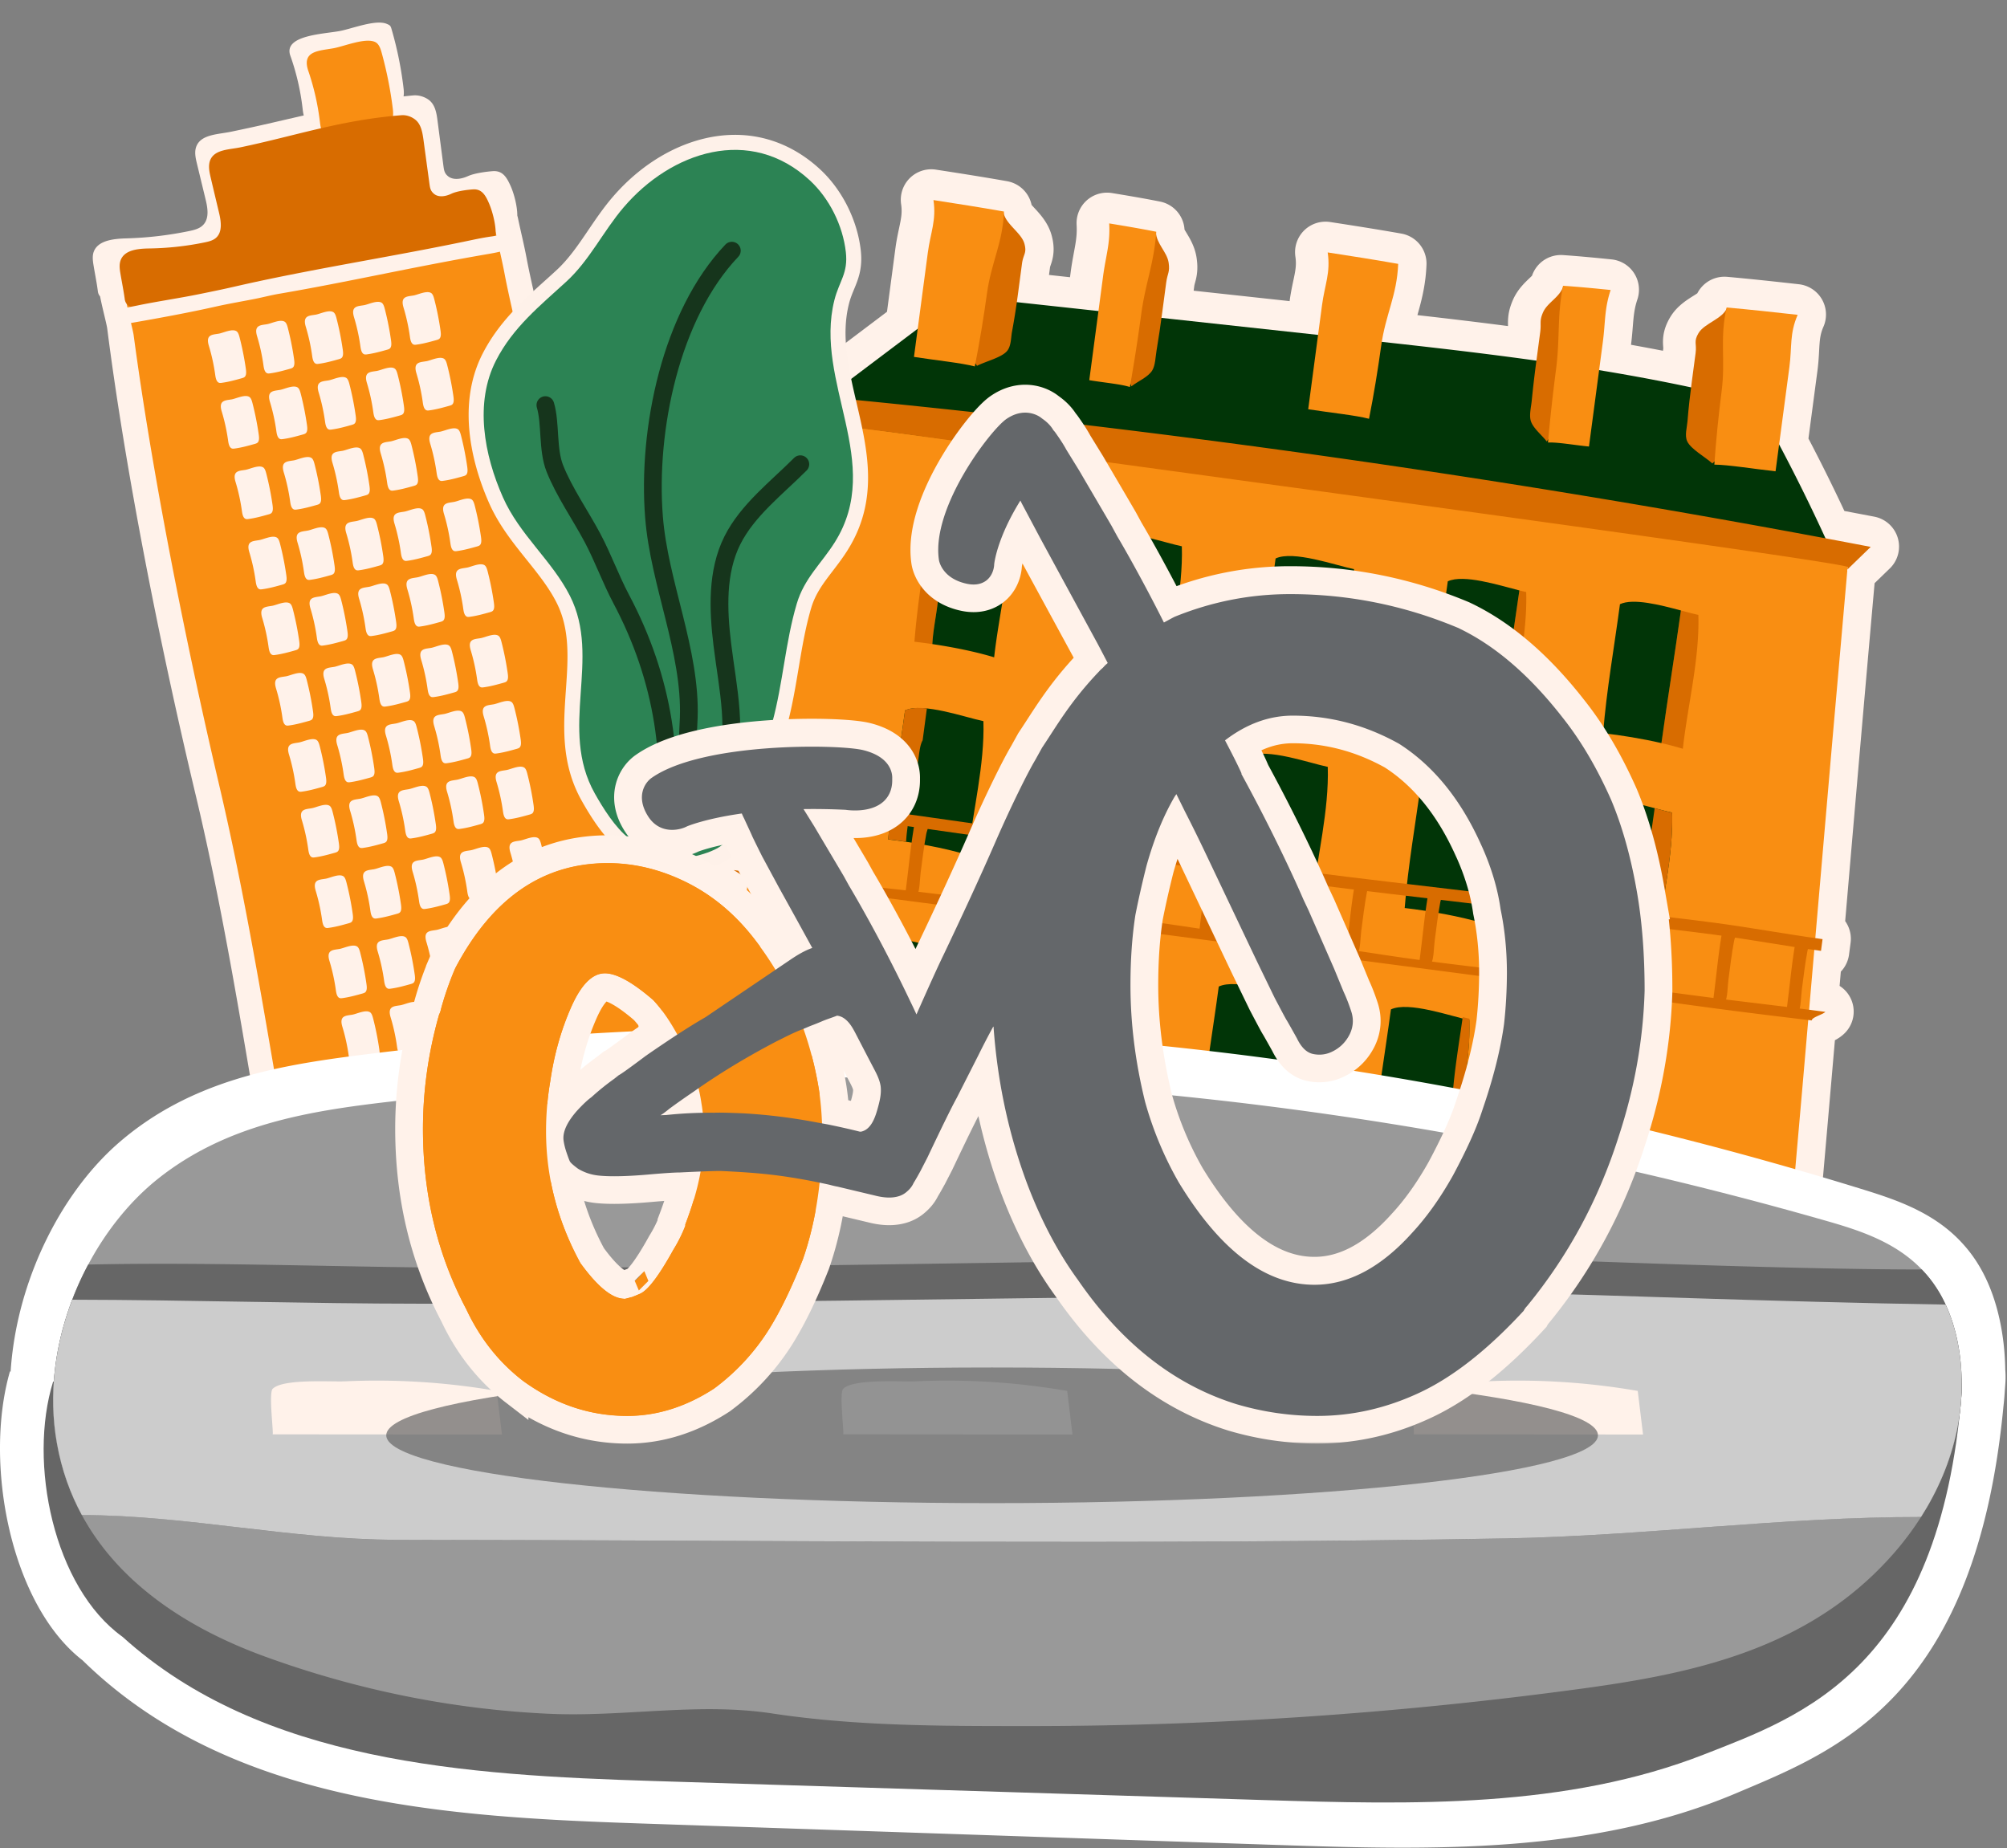 <svg width="506" height="466" fill="none" xmlns="http://www.w3.org/2000/svg"><rect width="100%" height="100%" fill="#808080" stroke="none"/><path d="M459.665 255.043a744.086 744.086 0 00-4.092-.544l1.299-15.079c.563.079 1.126.162 1.686.237l.392-2.956c-.605-.08-1.217-.17-1.821-.254 2.654-30.842 5.303-61.676 8.062-92.608-.06.067-.006-.303.085-.801-.011.149-.023.302-.039.451a3911.15 3911.15 0 005.861-5.681c-3.8-.726-7.596-1.444-11.396-2.158a454.76 454.76 0 00-11.698-23.671l2.584-19.461c.691-5.207.011-8.443 2.094-13.218-6.166-.69-11.811-1.305-17.917-1.852-.042.192-.074.372-.116.559-1.409 2.477-5.573 3.55-6.972 5.914-1.286 2.18-.408 2.598-.728 5.014l-.947 7.125c-.068.515-.132 1.03-.196 1.545a506.814 506.814 0 00-23.186-4.348l.927-6.981c.691-5.207.373-8.395 1.983-13.233-4.129-.419-7.913-.787-12.006-1.067-.038.192-.066.373-.099.561-1.056 2.524-3.915 3.77-4.96 6.182-.961 2.222-.387 2.6-.708 5.016l-.946 7.125c-12.957-1.817-25.971-3.31-38.98-4.74 1.198-7.38 3.826-11.966 4.136-19.662-6.037-1.065-11.647-1.944-17.779-2.888.765 5.153-.737 8.1-1.428 13.306l-.995 7.492c-13.16-1.43-26.319-2.862-39.479-4.291.081-.58.158-1.16.235-1.741l.946-7.125c.321-2.412.974-2.631.626-5.027-.379-2.602-2.809-4.554-3.17-7.262.017-.19.033-.372.046-.567-4.024-.799-7.773-1.43-11.868-2.104.291 5.09-.848 8.085-1.539 13.292l-1.169 8.8c-6.862-.748-13.721-1.49-20.584-2.239.124-.867.243-1.735.358-2.6l.946-7.125c.321-2.412 1.278-2.59.605-5.03-.729-2.647-4.472-4.774-5.187-7.529.009-.191.029-.373.034-.57-6.037-1.065-11.646-1.944-17.779-2.888.765 5.154-.736 8.1-1.428 13.307l-2.541 19.136c-7.625 5.753-15.249 11.501-22.875 17.254a2714.38 2714.38 0 00-10.177-.958c3.56 4.356 4.909 6.629 10.37 7.585l-4.899-.651-12.313 94.059c-1.408-.187-2.81-.382-4.218-.569l-.393 2.956c1.408.187 2.815.378 4.223.569-.734 5.591-1.464 11.178-2.198 16.769a588.208 588.208 0 01-3.884-.528c1.158.744 2.833 1.632 3.251 2.396l.383.051c-2.766 21.113-5.532 42.226-8.293 63.339 87.796 18.557 180.848 25.296 270.281 32.312 1.794-20.132 3.54-40.224 5.277-60.305l.899.107c-.008-.793 2.767-1.468 3.414-2.148z" stroke="#FFF2EA" stroke-width="15.364" stroke-miterlimit="10" stroke-linejoin="round"/><path d="M206.115 101.931c9.482-7.152 18.964-14.3 28.446-21.452 2.429-1.83 4.927-3.698 7.829-4.548 3.116-.91 6.427-.57 9.643-.22 28.987 3.15 57.974 6.3 86.961 9.454 31.865 3.464 63.821 6.94 95.042 14.215 2.575.602 5.212 1.254 7.394 2.771 2.753 1.915 4.481 4.985 6.084 7.966a455.387 455.387 0 0114.23 28.92l-141.04 57.689-114.589-94.795z" fill="#013507"/><path d="M450.618 317.465c-89.433-7.016-182.485-13.755-270.282-32.312 7.812-59.679 15.628-119.362 23.443-179.041l262.373 34.839c.176-.191-.59 3.151-.418 2.96-5.163 57.966-9.953 115.588-15.116 173.554z" fill="#F98E12"/><path d="M471.64 137.884a3910.54 3910.54 0 01-5.86 5.681c.018-.198.032-.402.05-.6.102-1.206-181.42-25.657-197.994-28a10311.729 10311.729 0 00-38.872-5.425c-6.66-.918-13.37-1.65-20.004-2.728-5.695-.928-7.022-3.207-10.644-7.633a2833.581 2833.581 0 01273.324 38.705zM252.988 53.408c.356 3 4.51 5.219 5.281 8.019.673 2.44-.284 2.614-.605 5.03l-.946 7.125c-.446 3.363-.95 6.714-1.57 10.029-.288 1.537-.201 3.66-1.263 4.9-1.408 1.653-5.335 2.576-7.564 3.717-2.926-4.3-2.397-5.575-2.213-9.953.215-5.061.416-10.71 1.312-15.66.762-4.192 2.643-9.425 7.568-13.207z" fill="#D86C00"/><path d="M230.429 89.984l3.484-26.233c.691-5.207 2.192-8.153 1.427-13.307 6.133.944 11.742 1.823 17.779 2.889-.323 8.05-3.188 12.688-4.292 20.688-.84 6.075-1.858 12.316-3.063 18.364-3.441-.897-9.725-1.526-15.335-2.401zM329.82 103.181l3.483-26.232c.692-5.207 2.193-8.154 1.428-13.307 6.133.944 11.742 1.823 17.779 2.888-.323 8.05-3.188 12.688-4.293 20.689-.84 6.075-1.857 12.315-3.062 18.363-3.437-.896-9.725-1.526-15.335-2.401z" fill="#F98E12"/><path d="M291.426 58.511c.112 2.969 2.817 4.995 3.215 7.745.347 2.396-.305 2.611-.626 5.028l-.946 7.125c-.447 3.363-.93 6.717-1.492 10.039-.259 1.54-.296 3.647-1.065 4.927-1.022 1.703-3.709 2.792-5.263 4.022-1.791-4.15-1.377-5.44-1.062-9.8.364-5.041.747-10.666 1.564-15.626.692-4.202 2.186-9.487 5.675-13.46z" fill="#D86C00"/><path d="M274.625 95.852l3.484-26.232c.691-5.207 1.83-8.202 1.538-13.292 4.096.673 7.845 1.305 11.869 2.103-.566 8.018-2.699 12.753-3.791 20.755a463.898 463.898 0 01-2.861 18.39c-2.28-.742-6.493-1.096-10.239-1.724z" fill="#F98E12"/><path d="M394.138 72.15c-.883 2.836-4.024 4.086-5.125 6.637-.961 2.223-.387 2.6-.708 5.017l-.946 7.125a285.762 285.762 0 00-1.179 10.081c-.152 1.555-.666 3.598-.258 5.034.542 1.911 2.852 3.663 4.031 5.256 2.812-3.539 2.748-4.892 3.582-9.184.965-4.961 2.063-10.49 2.568-15.492.429-4.237.362-9.729-1.965-14.474z" fill="#D86C00"/><path d="M400.607 112.581l3.483-26.233c.692-5.207.374-8.395 1.984-13.233-4.129-.418-7.913-.787-12.006-1.066-1.546 7.887-.723 13.015-1.757 21.024a463.011 463.011 0 00-2.038 18.5c2.395-.122 6.555.636 10.334 1.008z" fill="#F98E12"/><path d="M435.411 77.63c-1.126 2.804-5.715 3.862-7.191 6.364-1.286 2.179-.407 2.597-.728 5.013l-.946 7.125c-.447 3.363-.835 6.73-1.102 10.092-.123 1.558-.76 3.585-.06 5.06.929 1.962 4.478 3.879 6.332 5.562 3.948-3.389 3.769-4.757 4.735-9.031 1.113-4.942 2.392-10.448 2.819-15.46.363-4.245-.091-9.788-3.859-14.725z" fill="#D86C00"/><path d="M447.647 118.827l3.484-26.233c.691-5.207.011-8.443 2.094-13.218-6.167-.689-11.811-1.304-17.917-1.851-1.789 7.855-.233 13.08-1.255 21.091-.774 6.084-1.421 12.374-1.836 18.527 3.552.031 9.782 1.064 15.43 1.684z" fill="#F98E12"/><path d="M240.301 128.768l-1.071 8.064c-.809 1.358-.888 3.97-1.229 5.655a161.727 161.727 0 00-1.707 10.4c-.414 3.116-1.073 6.346-1.233 9.504a137.856 137.856 0 00-4.516-.595c.855-10.828 2.811-21.736 4.243-32.52 1.367-.644 3.322-.732 5.513-.508z" fill="#D86C00"/><path d="M250.645 165.725c-4.682-1.426-10.354-2.56-15.584-3.334.16-3.158.819-6.388 1.233-9.504a161.038 161.038 0 011.708-10.4c.341-1.685.419-4.297 1.228-5.656l1.071-8.063c4.911.493 10.991 2.523 14.256 3.204.342 11.053-2.686 22.719-3.912 33.753z" fill="#013507"/><path d="M276.551 166.145c-.056.457-.166 1.059-.264 1.703-.794-.105-1.577-.201-2.336-.289.855-10.828 2.814-21.735 4.246-32.519.635-.301 1.396-.477 2.249-.56-.846 6.367-1.687 12.736-2.537 19.103-.555 4.182-.844 8.379-1.358 12.562z" fill="#D86C00"/><path d="M294.05 171.489c-5.342-1.627-11.967-2.871-17.763-3.641.098-.644.208-1.246.264-1.703.514-4.183.803-8.38 1.358-12.562.85-6.367 1.691-12.736 2.537-19.103 5.106-.504 13.473 2.413 17.517 3.255.341 11.054-2.682 22.72-3.913 33.754zM321.603 140.803c-1.432 10.785-3.391 21.692-4.242 32.52 6.279.725 14.024 2.08 20.099 3.93 1.227-11.034 4.254-22.7 3.913-33.753-4.721-.983-15.332-4.792-19.77-2.697z" fill="#013507"/><path d="M380.866 183.017a61.78 61.78 0 00-1.662-.481c.112-1.254.164-2.496.25-3.393.375-3.833.796-7.673 1.13-11.508.537-6.257 1.588-12.531 2.48-18.775.628.158 1.205.298 1.714.403.342 11.054-2.681 22.72-3.912 33.754z" fill="#D86C00"/><path d="M379.204 182.536c-5.781-1.605-12.715-2.794-18.438-3.449.856-10.828 2.815-21.735 4.247-32.519 3.959-1.871 12.832.962 18.051 2.292-.892 6.244-1.943 12.518-2.481 18.775-.333 3.835-.755 7.675-1.13 11.508-.085.897-.137 2.139-.249 3.393z" fill="#013507"/><path d="M424.276 188.781a85.866 85.866 0 00-5.399-1.429c1.554-11.166 3.354-22.262 4.914-33.436 1.703.452 3.231.869 4.397 1.111.342 11.054-2.686 22.72-3.912 33.754z" fill="#D86C00"/><path d="M423.791 153.916c-1.559 11.174-3.36 22.27-4.913 33.436-4.881-1.13-10.172-1.979-14.702-2.501.851-10.828 2.811-21.735 4.243-32.52 3.343-1.579 10.182.192 15.372 1.585zM228.169 179.123c-1.432 10.785-3.391 21.692-4.243 32.52 6.279.725 14.025 2.08 20.1 3.93 1.226-11.034 4.254-22.7 3.912-33.754-4.72-.982-15.331-4.792-19.769-2.696zM271.578 184.887c-1.432 10.785-3.391 21.692-4.242 32.52 6.279.725 14.024 2.08 20.099 3.93 1.227-11.034 4.254-22.7 3.913-33.753-4.721-.983-15.332-4.792-19.77-2.697zM314.984 190.651c-1.432 10.784-3.391 21.692-4.242 32.52 6.279.725 14.024 2.08 20.099 3.93 1.227-11.034 4.254-22.7 3.913-33.754-4.721-.983-15.332-4.792-19.77-2.696zM358.39 196.414c-1.432 10.785-3.391 21.692-4.243 32.52 6.279.725 14.025 2.08 20.1 3.93 1.226-11.034 4.254-22.7 3.912-33.753-4.716-.983-15.331-4.792-19.769-2.697zM401.8 202.179c-1.432 10.784-3.392 21.691-4.243 32.52 6.279.724 14.025 2.08 20.1 3.929 1.226-11.034 4.254-22.7 3.912-33.753-4.72-.983-15.331-4.792-19.769-2.696zM220.457 237.203c-1.432 10.785-3.392 21.692-4.243 32.52 6.279.725 14.025 2.08 20.1 3.93 1.226-11.034 4.254-22.7 3.912-33.753-4.72-.983-15.331-4.792-19.769-2.697zM263.866 242.967c-1.432 10.785-3.391 21.692-4.242 32.52 6.279.725 14.024 2.08 20.099 3.93 1.227-11.034 4.255-22.7 3.913-33.753-4.72-.983-15.332-4.792-19.77-2.697zM307.272 248.731c-1.432 10.785-3.391 21.692-4.242 32.52 6.279.725 14.024 2.08 20.099 3.93 1.227-11.034 4.254-22.7 3.912-33.754-4.72-.983-15.331-4.792-19.769-2.696zM350.678 254.495c-1.432 10.784-3.392 21.691-4.243 32.519 6.279.725 14.024 2.08 20.1 3.93 1.226-11.034 4.254-22.7 3.912-33.753-4.716-.982-15.331-4.792-19.769-2.696zM394.088 260.259c-1.432 10.784-3.392 21.691-4.243 32.52 6.279.724 14.024 2.08 20.1 3.929 1.226-11.034 4.254-22.699 3.912-33.753-4.72-.983-15.332-4.792-19.769-2.696z" fill="#013507"/><path d="M233.684 178.599l-1.071 8.064c-.809 1.358-.887 3.97-1.228 5.655a161.731 161.731 0 00-1.708 10.4c-.414 3.116-1.073 6.346-1.233 9.504a137.499 137.499 0 00-4.516-.595c.856-10.828 2.811-21.736 4.243-32.52 1.367-.644 3.323-.732 5.513-.508zM225.973 236.667l-1.07 8.063c-.809 1.359-.888 3.971-1.229 5.656a161.727 161.727 0 00-1.707 10.4c-.414 3.116-1.073 6.346-1.233 9.504-1.557-.232-3.076-.43-4.516-.596.855-10.827 2.811-21.735 4.243-32.519 1.367-.644 3.322-.732 5.512-.508zM417.657 238.628a86.706 86.706 0 00-5.398-1.429c1.553-11.166 3.354-22.262 4.913-33.436 1.703.453 3.231.869 4.397 1.112.342 11.053-2.686 22.719-3.912 33.753zM409.945 296.708a86.556 86.556 0 00-5.399-1.429c1.554-11.166 3.354-22.262 4.914-33.436 1.703.453 3.231.869 4.397 1.112.342 11.054-2.686 22.719-3.912 33.753zM374.27 232.691a65.721 65.721 0 00-1.662-.48c.112-1.254.164-2.496.25-3.393.375-3.834.796-7.673 1.13-11.508.537-6.258 1.588-12.531 2.48-18.776.628.159 1.205.299 1.714.404.342 11.054-2.681 22.72-3.912 33.753zM366.581 290.598a66.946 66.946 0 00-1.662-.48c.112-1.254.164-2.496.249-3.393.375-3.833.797-7.673 1.13-11.508.538-6.258 1.589-12.531 2.481-18.775.628.158 1.205.298 1.714.403.342 11.054-2.682 22.72-3.912 33.753zM269.932 215.993c-.056.457-.165 1.058-.264 1.703-.794-.105-1.577-.201-2.336-.289.855-10.828 2.815-21.735 4.247-32.52.634-.301 1.395-.476 2.248-.56-.846 6.368-1.687 12.736-2.537 19.104-.555 4.182-.844 8.378-1.358 12.562zM262.22 274.077c-.057.457-.166 1.059-.264 1.703-.795-.105-1.578-.201-2.337-.289.856-10.828 2.815-21.735 4.247-32.52.635-.301 1.395-.476 2.248-.56-.845 6.368-1.687 12.736-2.536 19.104-.556 4.182-.845 8.378-1.358 12.562zM188.247 221.763c-.419-.763-2.093-1.652-3.251-2.396 8.743 1.22 24.26 3.167 35.841 4.311 19.069 1.879 38.114 4.918 57.063 7.104 15.306 1.764 30.281 4.355 45.476 6.419 8.093 1.1 16.224 2.104 24.219 3.346 17.418 2.711 35.303 4.327 52.818 6.867 9.181 1.332 18.452 2.462 27.652 3.684 9.895 1.314 22.416 2.696 32.138 4.025-.647.68-3.423 1.359-3.419 2.151-17.219-2.031-34.816-4.296-51.915-7.011l-216.622-28.5z" fill="#D86C00"/><path d="M191.276 220.021c.806-6.068 1.302-12.297 2.452-18.307.919.717 1.878.275 2.781.73 1.013.511.196 1.806-.004 2.869-.607 3.212-.986 6.479-1.418 9.731-.241 1.815-.155 4.352-.939 5.97-.975-.008-1.908-.777-2.872-.993zM209.791 222.479c.806-6.067 1.302-12.297 2.452-18.306.918.717 1.878.274 2.781.729 1.012.512.195 1.807-.004 2.869-.607 3.212-.986 6.479-1.418 9.731-.241 1.815-.155 4.353-.939 5.97-.975-.008-1.908-.777-2.872-.993zM228.306 224.938c.805-6.068 1.302-12.298 2.451-18.307.919.717 1.878.275 2.781.73 1.013.511.196 1.806-.004 2.869-.606 3.212-.986 6.479-1.418 9.731-.241 1.815-.154 4.352-.939 5.97-.975-.008-1.911-.778-2.871-.993zM246.816 227.396c.806-6.068 1.302-12.298 2.452-18.307.919.717 1.878.275 2.781.73 1.013.511.196 1.806-.004 2.869-.607 3.211-.986 6.479-1.418 9.73-.241 1.816-.155 4.353-.939 5.97-.975-.008-1.908-.776-2.872-.992zM265.331 229.854c.806-6.067 1.302-12.297 2.452-18.306.918.717 1.878.274 2.781.729 1.013.512.196 1.806-.004 2.869-.607 3.212-.986 6.479-1.418 9.731-.241 1.815-.155 4.352-.939 5.97-.975-.008-1.908-.777-2.872-.993zM283.846 232.313c.806-6.068 1.302-12.298 2.452-18.307.918.717 1.877.275 2.78.73 1.013.511.196 1.806-.003 2.869-.607 3.211-.986 6.479-1.418 9.73-.241 1.816-.155 4.353-.94 5.97-.974-.008-1.907-.776-2.871-.992zM302.357 234.771c.806-6.068 1.302-12.298 2.452-18.307.918.717 1.877.275 2.78.73 1.013.511.196 1.806-.003 2.869-.607 3.211-.986 6.479-1.418 9.73-.241 1.816-.155 4.353-.94 5.97-.97-.007-1.907-.776-2.871-.992zM320.872 237.229c.805-6.067 1.301-12.297 2.451-18.306.919.716 1.878.274 2.781.729 1.013.512.196 1.806-.004 2.869-.606 3.212-.986 6.479-1.418 9.731-.241 1.815-.154 4.352-.939 5.97-.975-.008-1.907-.777-2.871-.993zM339.386 239.687c.806-6.067 1.302-12.297 2.452-18.306.919.717 1.878.275 2.781.73 1.013.511.196 1.806-.004 2.868-.607 3.212-.986 6.479-1.418 9.731-.241 1.816-.155 4.353-.939 5.97-.975-.008-1.907-.777-2.872-.993zM357.901 242.146c.806-6.067 1.302-12.297 2.452-18.306.919.716 1.878.274 2.781.729 1.013.512.196 1.806-.004 2.869-.607 3.212-.986 6.479-1.418 9.731-.241 1.815-.155 4.352-.939 5.97-.975-.008-1.908-.777-2.872-.993zM376.412 244.604c.806-6.068 1.302-12.297 2.452-18.306.918.716 1.878.274 2.781.729 1.012.511.195 1.806-.004 2.869-.607 3.212-.986 6.479-1.418 9.731-.241 1.815-.155 4.352-.939 5.97-.975-.008-1.908-.777-2.872-.993zM394.927 247.062c.806-6.067 1.302-12.297 2.452-18.306.918.717 1.878.274 2.781.729 1.012.512.195 1.807-.004 2.869-.607 3.212-.986 6.479-1.418 9.731-.241 1.815-.155 4.353-.94 5.97-.974-.008-1.907-.777-2.871-.993zM413.442 249.521c.805-6.068 1.302-12.297 2.451-18.307.919.717 1.878.275 2.781.73 1.013.511.196 1.806-.004 2.869-.606 3.212-.986 6.479-1.418 9.731-.241 1.815-.154 4.352-.939 5.97-.975-.008-1.907-.777-2.871-.993zM431.956 251.979c.806-6.067 1.302-12.297 2.452-18.306.919.717 1.878.274 2.781.729 1.013.512.196 1.807-.004 2.869-.606 3.212-.986 6.479-1.418 9.731-.241 1.815-.155 4.353-.939 5.97-.975-.008-1.912-.777-2.872-.993zM450.467 254.437c.806-6.067 1.302-12.297 2.452-18.306.918.717 1.878.274 2.781.729 1.012.512.195 1.807-.004 2.869-.607 3.212-.986 6.479-1.418 9.731-.241 1.815-.155 4.353-.939 5.97-.975-.008-1.908-.777-2.872-.993z" fill="#D86C00"/><path d="M459.105 239.734c-8.93-1.203-17.963-2.896-27.105-4.11-8.619-1.145-17.204-2.109-25.817-2.955-6.397-.628-12.437-1.953-18.8-2.798-25.019-3.322-50.285-5.76-75.205-9.475-41.769-6.225-83.428-12.272-125.323-17.835l.392-2.955c41.899 5.563 83.554 11.61 125.324 17.834 24.92 3.716 50.186 6.153 75.204 9.475 6.364.845 12.404 2.171 18.801 2.798 8.613.847 17.197 1.811 25.817 2.955 9.142 1.214 18.174 2.908 27.104 4.11l-.392 2.956z" fill="#D86C00"/><path d="M184.252 309.978c-5.197-24.129-10.673-43.562-16.821-67.504-3.357-13.093-5.754-30.719-7.41-44.131-1.501-12.118-4.018-24.092-6.53-36.039L138.01 88.74c-1.334-6.367-4.008-17.055-5.221-23.531-.649-3.455-1.401-6.425-2.169-10.054a6.426 6.426 0 00-.198-.793c.015-2.302-.801-5.527-1.744-7.599-.961-2.096-1.973-3.802-4.476-3.607-1.753.132-4.626.526-6.22 1.247-1.595.722-3.639 1.095-4.953.083-.999-.777-1.08-1.551-1.249-2.773-.491-3.797-.995-7.59-1.485-11.387-.248-1.912-.617-4.012-2.245-5.188-1.084-.775-2.524-1.211-3.91-1.08-.818.075-1.606.16-2.395.243.112-.656.074-1.354.003-2.003a91.287 91.287 0 00-2.944-14.655c-.308-1.068-.3-1.24-1.414-1.67-2.837-1.08-8.736 1.304-11.803 1.863-4.143.756-14.062 1.065-12.428 6.09a60.513 60.513 0 013.152 13.627c.058.51.134 1.046.276 1.554-7.58 1.726-10.267 2.422-18.282 4.092-3.254.68-7.397.646-8.704 3.483-.676 1.445-.313 3.08.053 4.588l2.229 9.21c.537 2.236.917 4.968-.98 6.525-.888.724-2.087 1.016-3.226 1.253a90.69 90.69 0 01-15.801 1.843c-3.09.084-6.94.458-8.14 3.12-.543 1.191-.337 2.533-.133 3.79.356 2.174.807 4.328 1.078 6.503.063.467.254.867.546 1.205.685 3.42 1.668 6.993 1.813 8.163 4.456 34.894 12.984 78.538 22.25 117.369 8.286 34.707 13.354 70.059 19.605 105.18a1640.129 1640.129 0 0012.425 62.724c.032.163.08.337.112.5l.003.014.956 6.822c.09.673.223 1.423.802 1.859.683.529 1.72.425 2.642.3 8.103-1.151 16.209-2.43 24.103-4.57 3.231-.873 7.178-1.407 10.454-2.05 2.634-.53 4.558-1.302 7.224-1.67 18.849-2.567 35.681-7.362 56.102-10.266 2.047-.289 4.12-.512 6.006-1.333.468-.204.893-.485 1.109-.894.271-.491.176-1.05.085-1.583l-1.15-6.516c-.064-.396-.16-.815-.354-1.157.05-1.689-.087-3.396-.279-5.023-1.31-10.928-2.579-21.863-4.883-32.61z" fill="#FFF2EA"/><path d="M77.665 17.683a62.945 62.945 0 013.006 13.176c.16 1.322.44 2.89 1.671 3.41.6.249 1.276.173 1.92.075 4.118-.596 8.148-1.64 12.165-2.682.712-.182 1.45-.383 1.968-.907.848-.858.777-2.226.627-3.424a98.469 98.469 0 00-2.832-14.155c-.286-1.03-.697-2.19-1.684-2.617-2.528-1.084-7.728 1.12-10.441 1.61-3.681.665-7.935.638-6.4 5.514zM31.6 69.858c-1.36 1.706 1.801 12.496 2.097 14.652 4.498 33.673 12.737 75.837 21.553 113.388 7.89 33.543 12.946 67.685 19.017 101.6a1700.297 1700.297 0 0011.993 60.594c.569 2.611 1.299 5.472 3.512 6.97 2.246 1.52 5.239 1.089 7.911.607 24.878-4.581 49.622-9.842 74.366-15.102 2.493-.531 5.114-1.13 6.99-2.866 3.247-3.02 2.961-8.154 2.424-12.548-1.29-10.537-2.571-21.103-4.79-31.486-4.983-23.324-10.149-42.113-15.974-65.272-3.188-12.661-5.576-29.668-7.253-42.611-1.519-11.705-3.94-23.261-6.344-34.806l-14.87-71.088c-1.29-6.15-3.814-16.501-4.995-22.743-.626-3.333-1.345-6.21-2.075-9.72-.702-3.36-.549.728-3.97.849-18.744.656-30.516 2.245-44.988 8.129-5.518 2.238-10.86 4.005-16.767 4.98-6.043 1.001-23.695-8.753-27.837-3.527z" fill="#F98E12"/><path d="M31.454 75.444c-.285-2.102-.709-4.19-1.062-6.28-.21-1.214-.406-2.501.06-3.65 1.027-2.543 4.429-2.829 7.173-2.873a74.43 74.43 0 0013.985-1.53c1.017-.213 2.07-.461 2.852-1.15 1.657-1.482 1.282-4.117.774-6.274-.708-2.964-1.419-5.941-2.113-8.908-.342-1.456-.678-3.026-.119-4.42 1.12-2.715 4.794-2.618 7.668-3.224 13.776-2.884 25.248-6.868 40.522-8.086 1.237-.101 2.523.338 3.492 1.107 1.468 1.15 1.81 3.185 2.072 5.024.494 3.669.998 7.322 1.492 10.99.161 1.182.247 1.912 1.146 2.681 1.186 1.009 2.997.668 4.39 0 1.394-.668 3.94-.998 5.487-1.104 2.217-.139 3.145 1.499 4.025 3.54.88 2.042 1.675 5.23 1.674 7.458.007 1.042-.028 2.163-.658 2.978-.62.798-1.659 1.115-2.636 1.39-7.361 2.05-15.507 3.197-23.048 4.478-13.168 2.243-23.73 2.946-36.779 6.012-4.666 1.112-29.498 8.59-30.397 1.841zM91.75 358.141l-4.241.903c-.731.157-1.234.834-1.12 1.559l.952 6.583c.1.658.225 1.366.734 1.803.61.515 1.539.431 2.352.328 7.162-.981 14.343-2.078 21.302-4.021 2.851-.799 6.335-1.242 9.244-1.812 2.335-.472 4.031-1.186 6.384-1.492 16.683-2.171 31.538-6.536 49.599-9.019 1.816-.243 3.659-.421 5.3-1.194.413-.194.787-.451.978-.841.233-.469.14-1.015.055-1.52-.369-2.1-.752-4.196-1.121-6.296-.091-.532-.219-1.114-.617-1.487-.955-.913-2.862-.13-3.675-.098-1.57.054-3.084.323-4.61.679-18.626 4.427-36.943 5.818-55.052 10.582-2.053.543-4.09 1.168-6.146 1.698-2.028.525-4.059.966-6.104 1.409-4.271.894-10 1.34-14.214 2.236z" fill="#D86C00"/><path d="M89.338 355.991l-4.385.888c-.761.149-1.344.489-1.334.755.051.837.088 1.675.14 2.512.02.249.057.51.519.631.548.133 1.494-.011 2.325-.16 7.343-1.284 14.691-2.612 21.951-4.247 2.974-.668 6.538-1.282 9.529-1.868 2.406-.472 4.198-.978 6.617-1.382 17.069-2.938 32.573-6.513 51.066-9.744 1.857-.322 3.733-.619 5.495-1.134.441-.129.849-.279 1.083-.452.283-.211.271-.42.233-.61-.113-.796-.238-1.575-.352-2.371-.026-.206-.079-.408-.427-.523-.852-.242-2.861.307-3.701.416-1.582.211-3.145.518-4.72.84-19.314 4.083-37.944 6.904-56.768 11.046-2.137.475-4.268.978-6.408 1.44-2.099.453-4.217.883-6.335 1.312-4.33.878-10.156 1.766-14.528 2.651zM35.322 76.886l-4.385.888c-.762.15-1.344.489-1.334.755.05.836.088 1.675.14 2.511.02.25.057.51.518.632.548.132 1.494-.01 2.326-.16 7.343-1.284 14.69-2.612 21.95-4.247 2.975-.668 6.539-1.282 9.53-1.868 2.405-.472 4.198-.979 6.617-1.382 17.069-2.938 32.573-6.514 51.066-9.745 1.857-.321 3.732-.618 5.495-1.133.44-.129.848-.28 1.083-.452.283-.211.27-.42.233-.61-.114-.796-.238-1.576-.352-2.371-.026-.207-.08-.408-.427-.523-.852-.242-2.862.307-3.702.415-1.582.212-3.145.518-4.719.841-19.314 4.083-37.945 6.904-56.768 11.046-2.137.475-4.269.978-6.409 1.44-2.098.453-4.216.883-6.334 1.312-4.345.88-10.17 1.768-14.528 2.65zM52.613 87.035a48.167 48.167 0 011.642 7.436c.103.741.262 1.627.807 1.957.257.161.548.133.823.093 1.734-.227 3.42-.699 5.106-1.17.294-.086.615-.178.814-.456.333-.46.268-1.224.179-1.897a72.739 72.739 0 00-1.596-7.995c-.158-.59-.356-1.241-.79-1.509-1.106-.672-3.264.414-4.409.625-1.541.274-3.358.15-2.576 2.916zM64.78 84.65a48.161 48.161 0 011.64 7.436c.104.741.263 1.627.808 1.957.257.161.548.132.823.093 1.734-.227 3.42-.7 5.106-1.17.294-.087.615-.178.814-.456.333-.46.268-1.224.179-1.897a72.739 72.739 0 00-1.596-7.995c-.158-.59-.356-1.242-.79-1.51-1.106-.67-3.264.415-4.409.626-1.541.273-3.358.15-2.576 2.916zM77.054 82.244a48.167 48.167 0 011.642 7.435c.103.741.262 1.627.807 1.957.257.161.548.133.823.093 1.734-.227 3.42-.699 5.106-1.17.294-.086.614-.177.814-.456.333-.46.268-1.224.179-1.897a72.757 72.757 0 00-1.596-7.994c-.158-.59-.356-1.242-.79-1.51-1.106-.672-3.264.415-4.409.625-1.541.274-3.358.15-2.576 2.917zM89.22 79.858a48.163 48.163 0 011.641 7.436c.103.741.263 1.627.808 1.957.257.161.548.132.822.093 1.734-.228 3.42-.7 5.107-1.17.293-.087.614-.178.814-.457.333-.46.268-1.223.178-1.896a72.739 72.739 0 00-1.595-7.995c-.158-.59-.357-1.242-.79-1.51-1.106-.671-3.264.415-4.409.625-1.541.274-3.358.151-2.576 2.917zM101.699 77.412a48.107 48.107 0 011.641 7.435c.103.741.263 1.627.807 1.957.258.161.549.133.823.093 1.734-.227 3.42-.699 5.106-1.17.294-.086.615-.178.814-.456.334-.46.269-1.224.179-1.897a72.53 72.53 0 00-1.596-7.995c-.157-.59-.356-1.241-.79-1.509-1.105-.672-3.264.414-4.408.625-1.542.274-3.358.15-2.576 2.917zM55.862 103.605a48.195 48.195 0 011.642 7.436c.103.741.262 1.627.807 1.957.257.161.548.132.823.093 1.734-.228 3.42-.699 5.106-1.171.294-.086.615-.177.814-.456.333-.46.268-1.223.179-1.896a72.754 72.754 0 00-1.596-7.995c-.158-.589-.356-1.242-.79-1.509-1.106-.672-3.264.414-4.409.625-1.541.273-3.358.15-2.576 2.916zM68.028 101.22a48.12 48.12 0 011.641 7.436c.103.741.263 1.626.808 1.957.257.161.548.132.822.092 1.734-.227 3.42-.698 5.106-1.17.294-.086.615-.177.815-.456.333-.46.268-1.223.178-1.896a72.747 72.747 0 00-1.595-7.995c-.158-.59-.357-1.242-.79-1.51-1.106-.671-3.265.415-4.41.625-1.54.274-3.357.151-2.575 2.917zM80.303 98.814a48.175 48.175 0 011.641 7.435c.103.741.263 1.627.808 1.957.257.161.548.132.822.093 1.734-.227 3.42-.699 5.107-1.171.293-.085.614-.177.814-.455.333-.461.268-1.224.178-1.897a72.728 72.728 0 00-1.595-7.995c-.158-.59-.357-1.241-.79-1.509-1.106-.672-3.264.414-4.409.625-1.541.274-3.358.15-2.576 2.916zM92.469 96.428a48.148 48.148 0 011.641 7.436c.103.741.263 1.626.807 1.957.258.161.549.132.823.092 1.734-.227 3.42-.698 5.106-1.17.294-.086.615-.177.815-.456.333-.46.268-1.223.178-1.896a72.516 72.516 0 00-1.596-7.995c-.157-.59-.356-1.242-.79-1.51-1.105-.671-3.264.415-4.408.625-1.542.274-3.359.151-2.576 2.917zM104.948 93.981a48.106 48.106 0 011.641 7.436c.103.741.262 1.627.807 1.957.258.161.548.133.823.093 1.734-.227 3.42-.699 5.106-1.171.294-.085.615-.176.814-.455.334-.461.269-1.224.179-1.897a72.763 72.763 0 00-1.596-7.995c-.158-.59-.356-1.241-.79-1.509-1.105-.672-3.264.414-4.408.625-1.542.274-3.359.15-2.576 2.916zM59.345 121.37a48.195 48.195 0 011.642 7.436c.103.741.262 1.627.807 1.957.257.161.548.132.823.093 1.734-.227 3.42-.699 5.106-1.171.294-.085.615-.177.814-.455.333-.461.268-1.224.179-1.897a72.754 72.754 0 00-1.596-7.995c-.158-.589-.356-1.241-.79-1.509-1.106-.672-3.264.414-4.409.625-1.541.274-3.358.15-2.576 2.916zM71.511 118.985a48.12 48.12 0 011.642 7.436c.103.741.262 1.626.807 1.957.257.161.548.132.823.092 1.734-.227 3.42-.698 5.106-1.17.294-.086.615-.177.814-.456.333-.46.268-1.223.179-1.896a72.754 72.754 0 00-1.596-7.995c-.158-.589-.356-1.242-.79-1.509-1.106-.672-3.264.414-4.409.624-1.541.274-3.358.151-2.576 2.917zM83.786 116.579a48.156 48.156 0 011.641 7.435c.103.741.263 1.627.807 1.957.258.161.549.133.823.093 1.734-.227 3.42-.699 5.107-1.171.293-.085.614-.176.814-.455.333-.461.268-1.224.178-1.897a72.713 72.713 0 00-1.595-7.994c-.158-.59-.357-1.242-.79-1.51-1.106-.672-3.265.414-4.41.625-1.54.274-3.357.15-2.575 2.917zM95.952 114.193a48.195 48.195 0 011.641 7.436c.103.741.263 1.627.808 1.957.257.161.548.132.822.093 1.734-.228 3.42-.699 5.107-1.171.293-.086.614-.177.814-.456.333-.46.268-1.223.178-1.896a72.752 72.752 0 00-1.595-7.995c-.158-.589-.357-1.242-.79-1.509-1.106-.672-3.264.414-4.409.625-1.541.274-3.358.15-2.576 2.916zM108.431 111.747a48.097 48.097 0 011.641 7.435c.103.741.263 1.627.807 1.957.258.161.549.133.823.093 1.734-.227 3.42-.699 5.106-1.17.294-.086.615-.177.814-.456.334-.46.269-1.223.179-1.897a72.738 72.738 0 00-1.596-7.994c-.158-.59-.356-1.242-.79-1.51-1.105-.672-3.264.415-4.408.625-1.542.274-3.359.151-2.576 2.917zM62.818 139.081a48.171 48.171 0 011.641 7.436c.103.741.263 1.627.807 1.957.258.161.548.132.823.093 1.734-.228 3.42-.699 5.106-1.171.294-.086.615-.177.814-.456.334-.46.269-1.223.179-1.896a72.754 72.754 0 00-1.596-7.995c-.158-.589-.356-1.242-.79-1.509-1.105-.672-3.264.414-4.408.624-1.539.288-3.356.165-2.576 2.917zM74.984 136.696a48.145 48.145 0 011.641 7.435c.103.742.263 1.627.807 1.958.258.161.549.132.823.092 1.734-.227 3.42-.698 5.106-1.17.294-.086.615-.177.814-.456.334-.46.269-1.223.179-1.897a72.783 72.783 0 00-1.596-7.994c-.158-.59-.356-1.242-.79-1.509-1.105-.672-3.264.414-4.408.624-1.539.288-3.356.164-2.576 2.917zM87.258 134.289a48.195 48.195 0 011.642 7.436c.103.741.262 1.627.807 1.957.257.161.548.132.823.093 1.734-.227 3.42-.699 5.106-1.171.294-.086.615-.177.814-.456.333-.46.268-1.223.179-1.896a72.754 72.754 0 00-1.596-7.995c-.158-.589-.356-1.241-.79-1.509-1.106-.672-3.264.414-4.409.625-1.538.287-3.355.164-2.576 2.916zM99.424 131.904a48.249 48.249 0 011.642 7.436c.103.741.262 1.626.807 1.957.257.161.548.132.823.092 1.734-.227 3.42-.698 5.106-1.17.294-.086.615-.177.814-.456.333-.46.268-1.223.179-1.897a72.784 72.784 0 00-1.596-7.994c-.158-.59-.356-1.242-.79-1.509-1.106-.672-3.264.414-4.409.624-1.538.288-3.355.165-2.576 2.917zM111.903 129.458a48.097 48.097 0 011.641 7.435c.104.741.263 1.627.808 1.957.257.161.548.132.822.093 1.735-.227 3.421-.699 5.107-1.171.294-.085.614-.177.814-.455.333-.461.268-1.224.178-1.897a72.752 72.752 0 00-1.595-7.995c-.158-.589-.357-1.241-.79-1.509-1.106-.672-3.264.414-4.409.625-1.539.287-3.355.164-2.576 2.917zM66.067 155.651a48.156 48.156 0 011.64 7.435c.104.742.263 1.627.808 1.958.257.161.548.132.823.092 1.734-.227 3.42-.698 5.106-1.17.294-.086.615-.177.814-.456.333-.46.269-1.223.179-1.897a72.783 72.783 0 00-1.596-7.994c-.158-.59-.356-1.242-.79-1.509-1.106-.672-3.264.414-4.409.624-1.538.288-3.355.165-2.575 2.917zM78.232 153.266a48.156 48.156 0 011.642 7.435c.103.742.262 1.627.807 1.958.257.161.548.132.823.092 1.734-.227 3.42-.699 5.106-1.17.294-.086.615-.177.814-.456.333-.46.268-1.223.179-1.897a72.713 72.713 0 00-1.596-7.994c-.158-.59-.357-1.242-.79-1.51-1.106-.671-3.264.415-4.409.625-1.539.288-3.355.164-2.576 2.917zM90.507 150.859a48.157 48.157 0 011.642 7.436c.103.741.262 1.627.807 1.957.257.161.548.132.823.093 1.734-.228 3.42-.699 5.106-1.171.294-.086.615-.177.814-.456.333-.46.268-1.223.179-1.896a72.754 72.754 0 00-1.596-7.995c-.158-.589-.356-1.242-.79-1.509-1.106-.672-3.264.414-4.409.624-1.538.288-3.355.165-2.576 2.917zM102.673 148.474a48.097 48.097 0 011.641 7.435c.103.742.263 1.627.808 1.958.257.161.548.132.822.092 1.734-.227 3.42-.699 5.107-1.17.293-.086.614-.177.814-.456.333-.46.268-1.223.178-1.897a72.78 72.78 0 00-1.595-7.994c-.158-.59-.357-1.242-.79-1.509-1.106-.672-3.265.414-4.409.624-1.539.288-3.356.164-2.576 2.917zM115.152 146.027a48.135 48.135 0 011.641 7.436c.103.741.263 1.627.808 1.957.257.161.548.132.822.093 1.734-.228 3.42-.699 5.107-1.171.293-.086.614-.177.814-.456.333-.46.268-1.223.178-1.896a72.752 72.752 0 00-1.595-7.995c-.158-.589-.357-1.242-.79-1.509-1.106-.672-3.265.414-4.409.625-1.539.287-3.356.164-2.576 2.916zM69.552 173.43a48.156 48.156 0 011.641 7.435c.103.742.263 1.627.808 1.958.257.161.548.132.822.092 1.735-.227 3.42-.699 5.107-1.17.293-.086.614-.177.814-.456.333-.46.268-1.223.178-1.897a72.736 72.736 0 00-1.595-7.994c-.158-.59-.357-1.242-.79-1.51-1.106-.671-3.265.415-4.409.625-1.541.274-3.358.151-2.576 2.917zM81.718 171.045a48.145 48.145 0 011.641 7.435c.104.741.263 1.627.808 1.957.257.161.548.133.822.093 1.734-.227 3.42-.699 5.107-1.171.293-.085.614-.177.814-.455.333-.461.268-1.224.178-1.897a72.8 72.8 0 00-1.595-7.995c-.158-.589-.357-1.241-.79-1.509-1.106-.672-3.264.414-4.409.625-1.541.274-3.358.15-2.576 2.917zM93.993 168.638a48.156 48.156 0 011.641 7.435c.103.742.263 1.627.807 1.958.258.161.549.132.823.092 1.734-.227 3.42-.699 5.106-1.17.294-.086.615-.177.814-.456.334-.46.269-1.223.179-1.897a72.784 72.784 0 00-1.596-7.994c-.158-.59-.356-1.242-.79-1.51-1.105-.671-3.264.415-4.408.625-1.542.274-3.359.151-2.576 2.917zM106.159 166.253a48.097 48.097 0 011.641 7.435c.103.741.263 1.627.807 1.957.258.161.549.133.823.093 1.734-.227 3.42-.699 5.106-1.171.294-.085.615-.177.814-.455.334-.461.269-1.224.179-1.897a72.802 72.802 0 00-1.596-7.995c-.158-.589-.356-1.241-.79-1.509-1.105-.672-3.264.414-4.408.625-1.542.274-3.359.15-2.576 2.917zM118.638 163.806a48.331 48.331 0 011.641 7.435c.103.742.262 1.627.807 1.958.258.161.548.132.823.092 1.734-.227 3.42-.698 5.106-1.17.294-.086.615-.177.814-.456.333-.46.269-1.223.179-1.897a72.784 72.784 0 00-1.596-7.994c-.158-.59-.356-1.242-.79-1.509-1.105-.672-3.264.414-4.408.624-1.542.274-3.359.151-2.576 2.917zM72.822 190.108a48.195 48.195 0 011.642 7.436c.103.741.262 1.627.807 1.957.257.161.548.132.823.093 1.734-.228 3.42-.699 5.106-1.171.294-.086.615-.177.814-.456.333-.46.268-1.223.179-1.896a72.73 72.73 0 00-1.596-7.995c-.158-.589-.356-1.241-.79-1.509-1.106-.672-3.264.414-4.409.625-1.538.287-3.355.164-2.576 2.916zM84.988 187.723a48.132 48.132 0 011.641 7.436c.103.741.263 1.626.808 1.957.257.161.548.132.822.092 1.734-.227 3.42-.698 5.107-1.17.293-.086.614-.177.814-.456.333-.46.268-1.223.178-1.897a72.783 72.783 0 00-1.595-7.994c-.158-.59-.357-1.242-.79-1.509-1.106-.672-3.264.414-4.409.624-1.539.288-3.355.165-2.576 2.917zM97.263 185.316a48.183 48.183 0 011.641 7.436c.103.741.263 1.627.808 1.957.257.161.548.132.822.093 1.734-.227 3.421-.699 5.107-1.171.293-.086.614-.177.814-.456.333-.46.268-1.223.178-1.896a72.752 72.752 0 00-1.595-7.995c-.158-.589-.357-1.241-.79-1.509-1.106-.672-3.265.414-4.409.625-1.539.287-3.356.164-2.576 2.916zM109.429 182.931a48.084 48.084 0 011.641 7.436c.103.741.263 1.626.807 1.957.258.161.549.132.823.092 1.734-.227 3.42-.698 5.106-1.17.294-.086.615-.177.814-.456.334-.46.269-1.223.179-1.897a72.551 72.551 0 00-1.596-7.994c-.157-.59-.356-1.242-.79-1.509-1.105-.672-3.264.414-4.408.624-1.539.288-3.356.165-2.576 2.917zM121.908 180.485a48.214 48.214 0 011.641 7.435c.103.741.262 1.627.807 1.957.258.161.548.133.823.093 1.734-.227 3.42-.699 5.106-1.171.294-.085.615-.176.814-.455.333-.461.269-1.224.179-1.897a72.738 72.738 0 00-1.596-7.994c-.158-.59-.356-1.242-.79-1.51-1.105-.672-3.264.414-4.408.625-1.539.287-3.356.164-2.576 2.917zM76.071 206.678a48.183 48.183 0 011.642 7.436c.103.741.262 1.627.807 1.957.257.161.548.132.822.093 1.734-.228 3.42-.699 5.107-1.171.294-.086.614-.177.814-.456.333-.46.268-1.223.178-1.896a72.754 72.754 0 00-1.595-7.995c-.158-.589-.357-1.242-.79-1.509-1.106-.672-3.264.414-4.409.625-1.539.287-3.356.164-2.576 2.916zM88.237 204.293a48.145 48.145 0 011.641 7.435c.103.742.263 1.627.808 1.958.257.161.548.132.822.092 1.734-.227 3.42-.699 5.107-1.17.293-.086.614-.177.814-.456.333-.46.268-1.223.178-1.897a72.783 72.783 0 00-1.595-7.994c-.158-.59-.357-1.242-.79-1.509-1.106-.672-3.265.414-4.41.624-1.538.288-3.355.164-2.575 2.917zM100.512 201.886a48.084 48.084 0 011.641 7.436c.103.741.263 1.626.807 1.957.258.161.549.132.823.092 1.734-.227 3.42-.698 5.106-1.17.294-.086.615-.177.814-.456.334-.46.269-1.223.179-1.896a72.522 72.522 0 00-1.596-7.995c-.157-.589-.356-1.242-.79-1.509-1.105-.672-3.264.414-4.408.624-1.539.288-3.356.165-2.576 2.917zM112.678 199.501a48.097 48.097 0 011.641 7.435c.103.742.262 1.627.807 1.958.258.161.548.132.823.092 1.734-.227 3.42-.699 5.106-1.17.294-.086.615-.177.814-.456.333-.46.269-1.223.179-1.897a72.784 72.784 0 00-1.596-7.994c-.158-.59-.356-1.242-.79-1.509-1.105-.672-3.264.414-4.408.624-1.539.288-3.356.164-2.576 2.917zM125.156 197.054a48.255 48.255 0 011.642 7.436c.103.741.262 1.627.807 1.957.257.161.548.132.823.093 1.734-.227 3.42-.699 5.106-1.171.294-.086.615-.177.814-.455.333-.461.268-1.224.179-1.897a72.755 72.755 0 00-1.596-7.995c-.158-.589-.356-1.241-.79-1.509-1.106-.672-3.264.414-4.409.625-1.538.287-3.355.164-2.576 2.916zM79.557 224.457a48.156 48.156 0 011.641 7.435c.103.742.263 1.627.808 1.958.257.161.548.132.822.092 1.734-.227 3.42-.699 5.107-1.17.293-.086.614-.177.814-.456.333-.46.268-1.223.178-1.897a72.76 72.76 0 00-1.595-7.994c-.158-.59-.357-1.242-.79-1.51-1.106-.671-3.265.415-4.41.625-1.54.274-3.357.151-2.575 2.917zM91.722 222.072a48.156 48.156 0 011.642 7.435c.103.741.262 1.627.807 1.957.257.161.548.133.823.093 1.734-.227 3.42-.699 5.106-1.17.294-.086.615-.177.814-.456.333-.461.269-1.224.179-1.897a72.784 72.784 0 00-1.596-7.994c-.158-.59-.356-1.242-.79-1.51-1.105-.672-3.264.415-4.408.625-1.542.274-3.359.15-2.577 2.917zM103.998 219.665a48.097 48.097 0 011.641 7.435c.103.742.262 1.627.807 1.958.258.161.548.132.823.092 1.734-.227 3.42-.698 5.106-1.17.294-.086.615-.177.814-.456.334-.46.269-1.223.179-1.897a72.784 72.784 0 00-1.596-7.994c-.158-.59-.356-1.242-.79-1.509-1.105-.672-3.264.414-4.408.624-1.542.274-3.359.151-2.576 2.917zM116.163 217.28a48.217 48.217 0 011.642 7.435c.103.741.262 1.627.807 1.957.257.161.548.133.822.093 1.735-.227 3.421-.699 5.107-1.17.294-.086.614-.177.814-.456.333-.461.268-1.223.178-1.897a72.734 72.734 0 00-1.595-7.994c-.158-.59-.357-1.242-.79-1.51-1.106-.672-3.264.415-4.409.625-1.541.274-3.358.15-2.576 2.917zM128.642 214.833a48.203 48.203 0 011.642 7.436c.103.741.262 1.626.807 1.957.257.161.548.132.822.092 1.735-.227 3.421-.698 5.107-1.17.294-.086.614-.177.814-.456.333-.46.268-1.223.178-1.897a72.78 72.78 0 00-1.595-7.994c-.158-.59-.357-1.242-.79-1.509-1.106-.672-3.264.414-4.409.624-1.541.274-3.358.151-2.576 2.917zM83.03 242.168a48.156 48.156 0 011.64 7.435c.104.742.263 1.627.808 1.957.257.162.548.133.823.093 1.734-.227 3.42-.699 5.106-1.17.294-.086.615-.177.814-.456.333-.46.268-1.223.179-1.897a72.713 72.713 0 00-1.596-7.994c-.158-.59-.356-1.242-.79-1.51-1.106-.672-3.264.415-4.409.625-1.541.274-3.358.151-2.576 2.917zM95.195 239.782a48.171 48.171 0 011.641 7.436c.103.741.263 1.627.808 1.957.257.161.548.132.822.093 1.734-.228 3.42-.699 5.107-1.171.293-.086.614-.177.814-.456.333-.46.268-1.223.178-1.896a72.752 72.752 0 00-1.595-7.995c-.158-.589-.357-1.242-.79-1.509-1.106-.672-3.265.414-4.41.625-1.54.274-3.357.15-2.575 2.916zM107.47 237.376a48.097 48.097 0 011.641 7.435c.103.742.263 1.627.808 1.958.257.161.548.132.822.092 1.734-.227 3.421-.699 5.107-1.17.293-.086.614-.177.814-.456.333-.46.268-1.223.178-1.897a72.734 72.734 0 00-1.595-7.994c-.158-.59-.357-1.242-.79-1.51-1.106-.671-3.264.415-4.409.625-1.541.274-3.358.151-2.576 2.917zM119.636 234.99a48.135 48.135 0 011.641 7.436c.103.741.262 1.627.807 1.957.258.161.548.132.823.093 1.734-.227 3.42-.699 5.106-1.171.294-.085.615-.177.814-.455.333-.461.269-1.224.179-1.897a72.755 72.755 0 00-1.596-7.995c-.158-.589-.356-1.241-.79-1.509-1.105-.672-3.264.414-4.408.625-1.542.274-3.359.15-2.576 2.916zM132.115 232.544a48.097 48.097 0 011.641 7.435c.103.742.262 1.627.807 1.958.258.161.548.132.823.092 1.734-.227 3.42-.699 5.106-1.17.294-.086.615-.177.814-.456.333-.46.269-1.223.179-1.897a72.738 72.738 0 00-1.596-7.994c-.158-.59-.356-1.242-.79-1.51-1.105-.671-3.264.415-4.408.625-1.542.274-3.359.151-2.576 2.917zM86.278 258.738a48.133 48.133 0 011.641 7.435c.103.741.263 1.627.808 1.957.257.161.548.133.822.093 1.734-.227 3.42-.699 5.106-1.171.294-.085.615-.177.815-.455.333-.461.268-1.224.178-1.897a72.8 72.8 0 00-1.595-7.995c-.158-.589-.357-1.241-.79-1.509-1.106-.672-3.265.414-4.41.625-1.54.274-3.357.15-2.575 2.917zM98.444 256.352a48.195 48.195 0 011.641 7.436c.103.741.263 1.627.807 1.957.258.161.548.132.823.093 1.734-.228 3.42-.699 5.106-1.171.294-.086.615-.177.814-.456.334-.46.269-1.223.179-1.896a72.755 72.755 0 00-1.596-7.995c-.158-.589-.356-1.242-.79-1.509-1.105-.672-3.264.414-4.408.624-1.542.274-3.359.151-2.576 2.917zM110.719 253.946a48.097 48.097 0 011.641 7.435c.103.741.263 1.627.807 1.957.258.161.549.133.823.093 1.734-.227 3.42-.699 5.106-1.17.294-.086.615-.177.815-.456.333-.46.268-1.223.178-1.897a72.734 72.734 0 00-1.595-7.994c-.158-.59-.357-1.242-.79-1.51-1.106-.672-3.265.415-4.409.625-1.542.274-3.358.151-2.576 2.917zM122.884 251.56a48.255 48.255 0 011.642 7.436c.103.741.262 1.627.807 1.957.257.161.548.132.823.093 1.734-.227 3.42-.699 5.106-1.171.294-.086.615-.177.814-.455.333-.461.268-1.224.179-1.897a72.755 72.755 0 00-1.596-7.995c-.158-.589-.356-1.241-.79-1.509-1.106-.672-3.264.414-4.409.625-1.541.274-3.358.15-2.576 2.916zM135.363 249.114a48.097 48.097 0 011.641 7.435c.103.742.263 1.627.808 1.957.257.162.548.133.822.093 1.734-.227 3.421-.699 5.107-1.17.293-.086.614-.177.814-.456.333-.46.268-1.223.178-1.897a72.734 72.734 0 00-1.595-7.994c-.158-.59-.357-1.242-.79-1.51-1.106-.671-3.264.415-4.409.625-1.541.274-3.358.151-2.576 2.917zM89.764 276.516a48.143 48.143 0 011.641 7.436c.103.741.263 1.626.807 1.957.258.161.548.132.823.092 1.734-.227 3.42-.698 5.106-1.17.294-.086.615-.177.814-.456.334-.46.269-1.223.18-1.896a72.73 72.73 0 00-1.597-7.995c-.157-.589-.356-1.242-.79-1.509-1.105-.672-3.264.414-4.408.624-1.542.274-3.359.151-2.576 2.917zM101.93 274.131a48.331 48.331 0 011.641 7.435c.103.742.262 1.627.807 1.958.258.161.548.132.823.092 1.734-.227 3.42-.699 5.106-1.17.294-.086.615-.177.814-.456.333-.46.269-1.223.179-1.897a72.784 72.784 0 00-1.596-7.994c-.158-.59-.356-1.242-.79-1.509-1.105-.672-3.264.414-4.409.624-1.541.274-3.358.151-2.575 2.917zM114.204 271.724a48.255 48.255 0 011.642 7.436c.103.741.262 1.627.807 1.957.257.161.548.132.823.093 1.734-.227 3.42-.699 5.106-1.171.294-.085.615-.177.814-.455.333-.461.268-1.224.179-1.897a72.755 72.755 0 00-1.596-7.995c-.158-.589-.356-1.241-.79-1.509-1.106-.672-3.264.414-4.409.625-1.541.274-3.358.15-2.576 2.916zM126.37 269.339a48.217 48.217 0 011.642 7.435c.103.742.262 1.627.807 1.958.257.161.548.132.823.092 1.734-.227 3.42-.698 5.106-1.17.294-.086.614-.177.814-.456.333-.46.268-1.223.178-1.897a72.547 72.547 0 00-1.595-7.994c-.158-.59-.357-1.242-.79-1.509-1.106-.672-3.264.414-4.409.624-1.541.274-3.358.151-2.576 2.917zM138.849 266.892a48.135 48.135 0 011.641 7.436c.103.741.263 1.627.808 1.957.257.161.548.132.822.093 1.734-.227 3.42-.699 5.107-1.171.293-.086.614-.177.814-.455.333-.461.268-1.224.178-1.897a72.752 72.752 0 00-1.595-7.995c-.158-.589-.357-1.241-.79-1.509-1.106-.672-3.265.414-4.409.625-1.541.274-3.358.15-2.576 2.916zM93.114 293.602a48.131 48.131 0 011.64 7.436c.104.741.263 1.626.808 1.957.258.161.548.132.823.092 1.734-.227 3.42-.698 5.106-1.17.294-.086.615-.177.814-.456.334-.46.269-1.223.179-1.897a72.784 72.784 0 00-1.596-7.994c-.158-.59-.356-1.242-.79-1.509-1.105-.672-3.264.414-4.408.624-1.542.274-3.359.151-2.576 2.917zM105.279 291.217a48.217 48.217 0 011.642 7.435c.103.742.262 1.627.807 1.958.257.161.548.132.823.092 1.734-.227 3.42-.698 5.106-1.17.294-.086.615-.177.814-.456.333-.46.268-1.223.179-1.897a72.784 72.784 0 00-1.596-7.994c-.158-.59-.356-1.242-.79-1.509-1.106-.672-3.264.414-4.409.624-1.541.274-3.358.151-2.576 2.917zM117.554 288.81a48.255 48.255 0 011.642 7.436c.103.741.262 1.627.807 1.957.257.161.548.132.823.093 1.734-.228 3.42-.699 5.106-1.171.294-.086.615-.177.814-.456.333-.46.268-1.223.179-1.896a72.755 72.755 0 00-1.596-7.995c-.158-.589-.356-1.242-.79-1.509-1.106-.672-3.264.414-4.409.624-1.541.274-3.358.151-2.576 2.917zM129.72 286.425a48.097 48.097 0 011.641 7.435c.103.742.263 1.627.808 1.958.257.161.548.132.822.092 1.734-.227 3.421-.698 5.107-1.17.293-.086.614-.177.814-.456.333-.46.268-1.223.178-1.897a72.78 72.78 0 00-1.595-7.994c-.158-.59-.357-1.242-.79-1.509-1.106-.672-3.264.414-4.409.624-1.541.274-3.358.151-2.576 2.917zM142.199 283.978a48.135 48.135 0 011.641 7.436c.103.741.263 1.627.807 1.957.258.161.549.132.823.093 1.734-.227 3.42-.699 5.106-1.171.294-.086.615-.177.814-.456.334-.46.269-1.223.179-1.896a72.522 72.522 0 00-1.596-7.995c-.157-.589-.356-1.241-.79-1.509-1.105-.672-3.264.414-4.408.625-1.542.274-3.358.15-2.576 2.916zM96.362 310.172a48.143 48.143 0 011.642 7.436c.103.741.262 1.626.807 1.957.257.161.548.132.823.092 1.734-.227 3.42-.698 5.106-1.17.294-.086.615-.177.814-.456.333-.46.268-1.223.179-1.896a72.755 72.755 0 00-1.596-7.995c-.158-.589-.356-1.242-.79-1.509-1.106-.672-3.264.414-4.409.624-1.541.274-3.358.151-2.576 2.917zM108.528 307.787a48.217 48.217 0 011.642 7.435c.103.742.262 1.627.807 1.958.257.161.548.132.823.092 1.734-.227 3.42-.699 5.106-1.17.294-.086.615-.177.814-.456.333-.46.268-1.223.179-1.897a72.784 72.784 0 00-1.596-7.994c-.158-.59-.356-1.242-.79-1.509-1.106-.672-3.264.414-4.409.624-1.541.274-3.358.151-2.576 2.917zM120.803 305.38a48.084 48.084 0 011.641 7.436c.103.741.263 1.627.808 1.957.257.161.548.132.822.092 1.734-.227 3.421-.698 5.107-1.17.293-.086.614-.177.814-.456.333-.46.268-1.223.178-1.896a72.752 72.752 0 00-1.595-7.995c-.158-.589-.357-1.242-.79-1.509-1.106-.672-3.264.414-4.409.624-1.541.274-3.358.151-2.576 2.917zM132.969 302.995a48.097 48.097 0 011.641 7.435c.103.742.263 1.627.808 1.958.257.161.548.132.822.092 1.734-.227 3.421-.699 5.107-1.17.293-.086.614-.177.814-.456.333-.46.268-1.223.178-1.897a72.78 72.78 0 00-1.595-7.994c-.158-.59-.357-1.242-.79-1.509-1.106-.672-3.264.414-4.409.624-1.541.274-3.358.151-2.576 2.917zM145.448 300.548a48.135 48.135 0 011.641 7.436c.103.741.262 1.627.807 1.957.258.161.548.132.823.093 1.734-.228 3.42-.699 5.106-1.171.294-.086.615-.177.814-.456.334-.46.269-1.223.179-1.896a72.755 72.755 0 00-1.596-7.995c-.158-.589-.356-1.242-.79-1.509-1.105-.672-3.264.414-4.408.624-1.542.274-3.359.151-2.576 2.917zM99.846 327.937a48.298 48.298 0 011.641 7.436c.103.741.262 1.627.807 1.957.258.161.548.132.823.093 1.734-.228 3.42-.699 5.106-1.171.294-.086.615-.177.814-.456.333-.46.269-1.223.179-1.896a72.755 72.755 0 00-1.596-7.995c-.158-.589-.356-1.242-.79-1.509-1.105-.672-3.264.414-4.408.624-1.542.274-3.359.151-2.576 2.917zM112.011 325.552a48.217 48.217 0 011.642 7.435c.103.742.262 1.627.807 1.958.257.161.548.132.823.092 1.734-.227 3.42-.699 5.106-1.17.294-.086.615-.177.814-.456.333-.46.268-1.223.179-1.897a72.738 72.738 0 00-1.596-7.994c-.158-.59-.356-1.242-.79-1.51-1.106-.671-3.264.415-4.409.625-1.541.274-3.358.151-2.576 2.917zM124.286 323.145a48.255 48.255 0 011.642 7.436c.103.741.262 1.627.807 1.957.257.161.548.132.823.093 1.734-.227 3.42-.699 5.106-1.171.294-.086.614-.177.814-.456.333-.46.268-1.223.179-1.896a72.755 72.755 0 00-1.596-7.995c-.158-.589-.357-1.241-.79-1.509-1.106-.672-3.264.414-4.409.625-1.541.274-3.358.15-2.576 2.916zM136.452 320.76a48.097 48.097 0 011.641 7.435c.103.742.263 1.627.808 1.958.257.161.548.132.822.092 1.734-.227 3.42-.699 5.107-1.17.293-.086.614-.177.814-.456.333-.46.268-1.223.178-1.897a72.78 72.78 0 00-1.595-7.994c-.158-.59-.357-1.242-.79-1.509-1.106-.672-3.265.414-4.409.624-1.541.274-3.358.151-2.576 2.917zM148.931 318.313a48.135 48.135 0 011.641 7.436c.103.741.263 1.627.807 1.957.258.161.549.132.823.093 1.734-.228 3.42-.699 5.106-1.171.294-.086.615-.177.814-.456.334-.46.269-1.223.179-1.896a72.755 72.755 0 00-1.596-7.995c-.158-.589-.356-1.242-.79-1.509-1.105-.672-3.264.414-4.408.625-1.542.274-3.359.15-2.576 2.916z" fill="#FFF2EA"/><g clip-path="url(#prefix__clip0)"><path d="M167.283 263c-.445 0-.884 0-1.324-.006-.398 0-.801-.006-1.199-.006l-3.777-.006v-3.786c0-14.457.172-29.206.338-42.109a61.536 61.536 0 00-1.009-.465c-1.271-.571-2.714-1.22-4.139-2.339-3.076-2.41-6.194-6.475-9.525-12.415-5.273-9.405-4.608-18.838-3.973-27.963.547-7.82 1.063-15.213-2.351-21.962-1.936-3.827-4.662-7.226-7.548-10.821-3.438-4.291-7.001-8.725-9.435-14.219-3.647-8.214-8.706-24.046-1.633-37.795 4.043-7.856 10.035-13.255 15.831-18.474.902-.81 1.811-1.631 2.714-2.464 3.129-2.87 5.558-6.446 8.123-10.232 1.841-2.708 3.741-5.511 5.962-8.112 8.023-9.404 18.634-15.148 29.109-15.773 8.593-.506 16.651 2.476 23.308 8.636 5.552 5.137 9.388 12.773 10.261 20.422.511 4.517-.653 7.326-1.681 9.802-.486 1.179-.944 2.286-1.294 3.673-2.031 8.052-.125 16.225 1.888 24.879 2.815 12.082 5.725 24.575-2.244 37.259-1.206 1.922-2.488 3.595-3.73 5.219-2.339 3.06-4.364 5.702-5.439 9.345-1.443 4.869-2.28 9.88-3.171 15.183-.808 4.821-1.639 9.797-2.969 14.678-1.17 4.279-2.868 8.059-4.513 11.719-1.514 3.369-2.94 6.547-3.931 9.999-.113.393-.22.792-.333 1.209-.908 3.333-2.143 7.898-5.944 10.511-2.399 1.648-6.366 2.857-9.917 3.464-.095 4.958-.095 9.963-.089 14.832 0 1.815.006 3.625 0 5.428-.006 2.708.315 5.375.653 8.19.416 3.458.85 7.041.66 10.832l-.173 3.423-3.42.172c-1.378.06-2.744.072-4.086.072zm18.064-221.424c-.481 0-.967.018-1.454.042-8.314.488-17.209 5.398-23.807 13.13-1.953 2.291-3.652 4.797-5.457 7.452-2.702 3.976-5.493 8.094-9.27 11.558a253.42 253.42 0 01-2.767 2.512c-5.534 4.982-10.76 9.696-14.168 16.314-2.417 4.696-5.392 14.999 1.817 31.248 2.037 4.589 5.136 8.458 8.42 12.547 3.005 3.737 6.105 7.606 8.397 12.136 4.364 8.612 3.747 17.415 3.153 25.92-.588 8.38-1.14 16.296 3.023 23.724 2.791 4.982 5.344 8.399 7.589 10.154.706.554 1.579.947 2.583 1.399 1.306.589 2.785 1.256 4.168 2.429l.95.809 1.307-.071c3.61-.191 8.016-1.506 9.543-2.554 1.508-1.035 2.262-3.803 2.921-6.249.125-.453.244-.893.362-1.316 1.141-3.976 2.75-7.559 4.3-11.017 1.591-3.553 3.099-6.904 4.109-10.612 1.229-4.506 2.031-9.297 2.809-13.927.885-5.292 1.805-10.767 3.379-16.083 1.478-4.987 4.127-8.451 6.692-11.796 1.188-1.554 2.31-3.018 3.331-4.643 6.283-10.005 3.854-20.445 1.277-31.497-2.132-9.154-4.335-18.618-1.859-28.45.487-1.923 1.099-3.41 1.645-4.72.897-2.173 1.443-3.476 1.152-6.041-.677-5.899-3.616-11.773-7.88-15.72-4.786-4.434-10.255-6.678-16.265-6.678z" fill="#FEF1E9"/><path d="M164.759 259.209c0-34.2.926-68.376.926-102.605 0-6.708-1.075-14.237 0-20.85.594-3.655-.326-2.559 2.779-3.702 1.544-.566 4.288-.685 5.95-.393 1.045 21.76-.083 44.306-2.951 65.822-1.865 13.987-1.58 28.683-1.609 42.812-.018 6.411 1.639 12.428 1.318 18.844-2.114.101-4.281.072-6.413.072z" fill="#16351C"/><path d="M166.356 216.414c-1.918-2.892-5.178-3.011-7.856-5.106-3.409-2.673-6.473-7.571-8.557-11.285-9.157-16.338 1.77-33.944-6.247-49.782-4.519-8.922-12.696-15.374-16.9-24.861-4.727-10.648-7.227-23.832-1.728-34.521 4.317-8.392 11.081-13.767 17.737-19.88 5.832-5.356 9.288-12.683 14.406-18.683 12.025-14.1 31.924-20.748 46.972-6.815 4.934 4.571 8.307 11.368 9.067 18.07.612 5.393-1.674 7.303-2.886 12.118-5.213 20.671 12.673 41.045.107 61.043-3.373 5.369-7.69 9.059-9.596 15.505-2.886 9.731-3.474 20.094-6.164 29.932-2.126 7.785-6.241 14.047-8.426 21.671-.932 3.256-1.752 7.559-4.786 9.642-3.047 2.095-11.253 3.964-15.143 2.952z" fill="#2C8354"/><path d="M137.502 102.138c1.378 4.606.475 11.177 2.382 15.974 2.345 5.917 6.472 11.815 9.489 17.487 2.672 5.036 4.572 10.38 7.256 15.451 10.66 20.118 13.914 41.217 10.309 63.543 4.852-10.023 6.324-22.486 6.71-33.634.576-16.856-7.44-33.771-8.764-50.621-1.734-21.987 4.222-50.96 19.625-67.138" stroke="#16351C" stroke-width="4.476" stroke-miterlimit="10" stroke-linecap="round" stroke-linejoin="round"/><path d="M166.76 216.075c7.773-6.113 12.868-10.785 15.837-20.219 3.581-11.38.897-22.034-.493-33.426-1.057-8.671-1.443-18.242 2.536-26.188 3.818-7.624 11.17-13.219 17.138-19.201" stroke="#16351C" stroke-width="4.476" stroke-miterlimit="10" stroke-linecap="round" stroke-linejoin="round"/></g><path fill-rule="evenodd" clip-rule="evenodd" d="M439.858 451.21c24.668-10.422 58.408-24.677 65.249-96.666a69.65 69.65 0 00.343-3.944c.04-.504.079-1.011.116-1.52a23.85 23.85 0 00-.003-3.765c-.141-8.727-1.92-17.342-5.523-24.262a36.415 36.415 0 00-1.058-1.893l-.068-.113-.1-.167-.063-.102-.057-.093a33.998 33.998 0 00-3.629-4.867c-6.918-7.794-16.207-11.084-24.99-13.808-124.251-38.512-252.582-50.024-379.222-34.009-20.984 2.655-42.666 6.402-60.72 21.95-7.13 6.144-13.542 14.624-18.375 24.456a88.17 88.17 0 00-3.098 7.009c-3.244 8.257-5.377 17.216-5.98 26.376l-.174-.013c-6.66 23.094.129 58.733 18.302 72.819 36.658 35.898 90.597 39.447 140.017 41.117l80.314 2.712 80.448 2.716c39.24 1.322 79.738 2.426 116.286-13.093.654-.278 1.316-.557 1.985-.84z" fill="#fff"/><path d="M429.821 442.261c-34.958 13.717-73.694 12.742-111.226 11.573l-153.767-4.798c-47.269-1.476-98.862-4.614-133.925-36.346-17.382-12.452-23.876-43.956-17.505-64.37 131.877 8.63 262.875 14.21 394.462 1.907 20.151-1.881 89.275-31.311 86.709 1.011-5.519 69.633-40.45 81.488-64.748 91.023z" fill="#666"/><path d="M493.409 360.438c-1.679 8.155-4.948 15.546-9.087 22.031a74.412 74.412 0 01-6.687 8.955c-21.354 24.588-51.215 30.581-79.38 34.395a1036.575 1036.575 0 01-139.513 9.367c-21.389-.008-42.884.027-64.115-3.19-18.665-2.829-37.401.958-56.259.088-24.237-1.116-48.385-5.967-71.77-14.499-17.311-6.328-35.967-17.163-45.959-35.599-2.917-5.361-5.097-11.372-6.292-18.103-2.794-15.686.8-31.768 7.9-45.063 4.623-8.691 10.756-16.187 17.576-21.618 17.267-13.744 38.006-17.057 58.078-19.403 121.129-14.157 243.876-3.981 362.721 30.062 8.401 2.408 17.285 5.317 23.902 12.206a30.355 30.355 0 013.682 4.623c6.248 9.561 7.716 23.56 5.203 35.748z" fill="#999"/><path d="M493.409 360.438c-1.679 8.155-4.948 15.546-9.087 22.031-34.922-.035-69.845 4.78-104.767 5.404-93.229 1.679-186.466.44-279.695.343-26.407-.026-52.814-6.204-79.221-6.23-2.918-5.361-5.097-11.372-6.292-18.103-2.197-12.338-.44-24.922 3.867-36.197a74.953 74.953 0 014.033-8.866c33.182-.703 66.716.817 99.767.834 84.309.053 168.627-2.539 252.936-2.486 7.918 0 70.768 2.882 109.574 2.899a30.355 30.355 0 013.682 4.623 31.537 31.537 0 012.32 4.227c4.262 9.192 5.044 21.029 2.883 31.521z" fill="#666"/><path d="M493.409 360.438c-1.679 8.155-4.948 15.546-9.087 22.031-34.922-.035-69.845 4.781-104.767 5.405-93.229 1.678-186.466.439-279.695.342-26.407-.026-52.814-6.204-79.221-6.23-2.918-5.361-5.097-11.371-6.292-18.103-2.197-12.338-.44-24.922 3.867-36.196 29.333.052 58.78.993 87.903 1.01 94.468.053 188.944-2.539 283.412-2.487 7.496 0 58.992 2.057 100.997 2.707 4.262 9.192 5.044 21.029 2.883 31.521z" fill="#CCC"/><path d="M68.725 361.633c19.28.018 38.552.027 57.832.044-.448-3.664-.887-7.329-1.336-10.993a177.24 177.24 0 00-38.27-2.417c-3.612.158-15.598-.712-18.2 1.881-1.08 1.054.308 11.485-.026 11.485z" fill="#FFF2EA"/><path d="M212.562 361.633c19.281.018 38.552.027 57.832.044-.448-3.664-.887-7.329-1.335-10.993a177.252 177.252 0 00-38.271-2.417c-3.612.158-15.598-.712-18.199 1.881-1.072 1.054.316 11.485-.027 11.485z" fill="#fff"/><path d="M356.408 361.633c19.281.018 38.552.027 57.832.044-.448-3.664-.887-7.329-1.336-10.993a177.239 177.239 0 00-38.27-2.417c-3.612.158-15.598-.712-18.199 1.881-1.072 1.054.316 11.485-.027 11.485z" fill="#FFF2EA"/><path opacity=".7" d="M250.127 378.977c84.36 0 152.747-7.657 152.747-17.101 0-9.445-68.387-17.101-152.747-17.101-84.361 0-152.748 7.656-152.748 17.101 0 9.444 68.387 17.101 152.748 17.101z" fill="#666"/><path d="M129.724 350.896l.038.029.038.028c8.669 6.306 18.141 9.51 28.339 9.51 8.276 0 16.23-2.543 23.777-7.445l.09-.059.086-.064a58.336 58.336 0 0014.441-15.419l.004-.007.004-.006c3.088-4.849 6.133-11.077 9.114-18.636l.026-.066.023-.067c2.319-6.655 3.851-13.932 4.586-21.835.361-3.069.549-6.072.549-9.036 0-5.08-.297-9.623-.911-13.621l-.002-.015-.002-.014c-2.44-15.058-8.19-28.415-17.272-39.982l-.002-.002c-5.128-6.519-11.18-11.518-18.145-14.947-6.915-3.409-14.032-5.139-21.306-5.139-17.943 0-31.805 9.867-41.539 28.402l-.064.122-.054.126a82.827 82.827 0 00-3.685 10.523l-.04.141-.027.143a2.558 2.558 0 01-.222.677l-.146.294-.09.316c-2.796 9.854-4.193 19.795-4.193 29.786 0 17.015 3.75 32.707 11.297 47.011 3.639 7.74 8.72 14.197 15.288 19.252zm37.083-37.693l-.048.078-.044.079c-1.781 3.225-3.306 5.641-4.573 7.309-.632.832-1.158 1.421-1.577 1.815-.396.373-.592.472-.591.473l.007-.003c-.96.394-1.69.665-2.213.833-.218.07-.373.113-.475.138-.446-.047-1.332-.331-2.73-1.465-1.488-1.208-3.25-3.134-5.277-5.909-5.432-10.059-8.117-20.5-8.117-31.378 0-4.057.334-8.038 1.009-11.967l.008-.048.007-.048c.909-6.319 2.557-12.201 4.951-17.662l.002-.004c1.177-2.694 2.316-4.43 3.322-5.447.961-.972 1.622-1.124 2.031-1.124.623 0 1.763.26 3.546 1.246 1.709.945 3.769 2.422 6.191 4.505 2.225 2.381 4.52 5.813 6.781 10.421l.005.01c2.273 4.593 3.702 9.102 4.354 13.546l.006.044.008.043c.428 2.476.659 5.449.659 8.955 0 1.596-.144 3.239-.434 4.977l-.09.267-.106.311-.046.325c-.553 3.917-1.817 8.555-3.864 13.922l-.23.602v.319a32.864 32.864 0 01-2.472 4.837zm-9.625 10.746l.013-.002-.013.002z" fill="#F98E12" stroke="#FFF2EA" stroke-width="7"/><mask id="prefix__a" maskUnits="userSpaceOnUse" x="134.044" y="96" width="288" height="268" fill="#000"><path fill="#fff" d="M134.044 96h288v268h-288z"/><path d="M412.689 224.773c-1.53-8.78-3.7-16.53-6.52-23.21-3.53-7.96-7.58-14.85-12.16-20.62-8.36-10.74-17.17-18.32-26.46-22.7-13.53-5.66-27.62-8.49-42.32-8.49-10 0-19.7 1.9-29.1 5.72-.91.46-1.8.97-2.69 1.44-2.02-4.04-4.1-8-6.21-11.89-2.11-3.89-3.95-7.14-5.52-9.79l-1.48-2.72c-2.69-4.62-5.41-9.22-8.1-13.84l-3.31-5.37c-.67-1.26-1.62-2.7-2.8-4.36-.15-.2-.31-.37-.45-.53-.62-1.08-1.57-2.06-2.86-2.94-1.42-1.22-4.95-2.65-8.98.13-4.04 2.79-18.97 22.31-17.01 35.52.02.18.73 4.69 7.08 6.03.62.13 1.16.18 1.66.18 1.58 0 2.64-.55 3.3-1.08 1.84-1.5 1.89-3.85 1.89-3.98 0-.07.6-6.45 6.61-16.11.13.27.25.53.4.82l4.62 8.69 1.07 1.97 3.42 6.3 9.96 18.32c.87 1.63 1.69 3.23 2.55 4.86-.2.18-.4.35-.6.53-.22.22-.42.46-.64.68-.16.15-.33.29-.51.46-.15.13-.29.29-.42.44-7.3 7.65-10.71 13.77-14.39 19.25l-1.73 3.12c-1.82 3.03-6.05 11.5-10.12 20.85-3.8 8.73-8.67 19.21-12.91 28.1-1.4 2.87-3.7 7.94-6.9 15.17-.62-1.351-1.15-2.46-1.57-3.32-3.33-6.99-6.79-13.75-10.4-20.31-1.93-3.49-3.6-6.43-5.02-8.8l-1.35-2.45c-2.46-4.16-4.93-8.31-7.39-12.47l-2.75-4.42c3.26-.05 6.77 0 10.6.18 1 .15 6.37.79 9.56-2.08 1.07-.97 2.31-2.74 2.2-5.72.07-1.13-.15-5.44-7.25-7.23-6.17-1.55-40.52-2.03-53.37 6.96-1.71 1.17-4.1 4.71-.93 9.7 1.66 2.63 4.01 3.43 6.06 3.43 1.51 0 2.88-.42 3.75-.88.07-.04 4.61-1.95 13.82-3.25.16.38.33.78.56 1.21 1.27 2.76 1.95 4.2 2 4.36.05.15.89 1.88 2.53 5.17l4.22 7.82.98 1.77 3.13 5.66 4.35 7.91c-1.97.68-3.88 1.849-5.59 3.01-7.1 4.82-14.22 9.619-21.32 14.44-3.79 2.17-8.8 5.409-15.04 9.73-3.92 2.94-6.19 4.58-6.85 4.91l-1.15.91a62.98 62.98 0 00-5.72 4.62c-.95.679-2.19 1.84-3.7 3.49-2.51 2.87-3.62 5.37-3.33 7.45.13.91.36 1.84.67 2.79.47 1.39.78 2.23.95 2.52.16.289.76.84 1.78 1.61l.24.18c1.57.95 3.28 1.52 5.12 1.72 3 .33 7.5.22 13.48-.33 3.46-.29 5.79-.44 7.05-.44 5.24-.26 8.67-.38 10.25-.38 4.92.22 9.01.51 12.27.88 4.48.49 9.58 1.35 15.28 2.61.66.18 1.33.35 2.02.47l9.36 2.23c2.46.64 4.52.68 6.17.13.8-.27 1.47-.68 2.06-1.24.71-.62 1.22-1.32 1.55-2.06.46-.73 1.02-1.72 1.73-3.01l1.75-3.4c3.66-7.72 6.12-12.73 7.39-15.03l5.35-10.54c1.24-2.5 2.51-4.99 3.86-7.43l.07.02c.97 13.71 3.75 26.86 8.41 39.41 3.53 9.35 7.81 17.49 12.87 24.43 11.05 16.05 24.4 26.51 40.04 31.35 6.7 1.97 13.46 2.94 20.29 2.94 8.94 0 17.61-1.99 26.02-5.97 8.4-3.98 17.08-10.83 26.02-20.53.24-.46.53-.86.87-1.21 10.34-12.58 18.05-26.86 23.11-42.8 3.99-12.12 6.17-24.381 6.52-36.72 0-9.241-.66-17.57-1.95-24.95zm-191.49 54.93c-.66 2.34-1.71 5.06-4.08 5.57-.09.02-.2 0-.29.02-2.62-.66-5.32-1.26-8.1-1.83l-2.55-.46c-6.34-1.22-12.56-1.99-18.72-2.34-3.84-.16-6.32-.22-7.41-.15-4.04-.04-8.07.15-12.05.57l-1.49.06c.4-.2 1.17-.75 2.28-1.66 1.98-1.46 4.04-2.9 6.15-4.33 6.3-4.46 13.24-8.67 20.83-12.64l1.15-.57c2.48-1.26 4.24-2.06 5.3-2.43l2.08-.88c.97-.36 1.95-.75 2.97-1.19 1.24-.53 2.53-.91 3.77-1.41.57.07 1.13.26 1.68.62 1.46.97 2.33 2.59 3.13 4.15 1.48 2.85 2.95 5.7 4.44 8.53.75 1.42 1.49 2.88 1.73 4.47.25 2.009-.29 4-.82 5.9zm157.99-21.49c-.82 5.9-2.4 12.42-4.77 19.58l-.87 2.59c-1.4 4.27-3.83 9.59-7.23 15.94-3.17 5.66-6.59 10.46-10.23 14.39-7.88 8.78-16.11 13.17-24.69 13.17-12.35 0-23.75-8.6-34.22-25.82a88.465 88.465 0 01-8.47-20.27c-2.48-10.04-3.7-19.87-3.7-29.45 0-6.46.42-12.36 1.24-17.68.82-4.16 1.77-8.31 2.82-12.47 1.88-6.7 4.22-12.47 7.05-17.33.16-.24.31-.46.47-.68l2.09 4.24c1.82 3.56 3.61 7.18 5.35 10.85l8.96 18.85 3.08 6.48.97 2.03 4.3 8.86c1.89 3.6 2.9 5.48 3.01 5.62.11.149.98 1.68 2.62 4.62 1.11 2.32 2.48 3.65 4.15 3.98 1.66.33 3.26.13 4.77-.62 1.99-.97 3.46-2.45 4.44-4.46.87-1.86.98-3.76.33-5.71-.64-1.95-1.28-3.56-1.89-4.86l-2.4-5.84c-2.15-4.911-4.3-9.82-6.45-14.72l-1.33-2.81c-1.22-2.83-2.77-6.23-4.68-10.23a441.27 441.27 0 00-11-21.49c.06.04.11.07.15.09-.84-1.92-2.4-5-4.21-8.44 5.43-4.15 11.11-6.23 17.08-6.23 9.41 0 18.34 2.37 26.81 7.1 8.47 5.42 15.22 13.62 20.29 24.6l.71 1.55c2.35 5.31 3.88 10.52 4.59 15.59 1.06 5.079 1.59 10.46 1.59 16.11-.02 4.43-.26 8.7-.73 12.87z"/></mask><path d="M412.689 224.773c-1.53-8.78-3.7-16.53-6.52-23.21-3.53-7.96-7.58-14.85-12.16-20.62-8.36-10.74-17.17-18.32-26.46-22.7-13.53-5.66-27.62-8.49-42.32-8.49-10 0-19.7 1.9-29.1 5.72-.91.46-1.8.97-2.69 1.44-2.02-4.04-4.1-8-6.21-11.89-2.11-3.89-3.95-7.14-5.52-9.79l-1.48-2.72c-2.69-4.62-5.41-9.22-8.1-13.84l-3.31-5.37c-.67-1.26-1.62-2.7-2.8-4.36-.15-.2-.31-.37-.45-.53-.62-1.08-1.57-2.06-2.86-2.94-1.42-1.22-4.95-2.65-8.98.13-4.04 2.79-18.97 22.31-17.01 35.52.02.18.73 4.69 7.08 6.03.62.13 1.16.18 1.66.18 1.58 0 2.64-.55 3.3-1.08 1.84-1.5 1.89-3.85 1.89-3.98 0-.07.6-6.45 6.61-16.11.13.27.25.53.4.82l4.62 8.69 1.07 1.97 3.42 6.3 9.96 18.32c.87 1.63 1.69 3.23 2.55 4.86-.2.18-.4.35-.6.53-.22.22-.42.46-.64.68-.16.15-.33.29-.51.46-.15.13-.29.29-.42.44-7.3 7.65-10.71 13.77-14.39 19.25l-1.73 3.12c-1.82 3.03-6.05 11.5-10.12 20.85-3.8 8.73-8.67 19.21-12.91 28.1-1.4 2.87-3.7 7.94-6.9 15.17-.62-1.351-1.15-2.46-1.57-3.32-3.33-6.99-6.79-13.75-10.4-20.31-1.93-3.49-3.6-6.43-5.02-8.8l-1.35-2.45c-2.46-4.16-4.93-8.31-7.39-12.47l-2.75-4.42c3.26-.05 6.77 0 10.6.18 1 .15 6.37.79 9.56-2.08 1.07-.97 2.31-2.74 2.2-5.72.07-1.13-.15-5.44-7.25-7.23-6.17-1.55-40.52-2.03-53.37 6.96-1.71 1.17-4.1 4.71-.93 9.7 1.66 2.63 4.01 3.43 6.06 3.43 1.51 0 2.88-.42 3.75-.88.07-.04 4.61-1.95 13.82-3.25.16.38.33.78.56 1.21 1.27 2.76 1.95 4.2 2 4.36.05.15.89 1.88 2.53 5.17l4.22 7.82.98 1.77 3.13 5.66 4.35 7.91c-1.97.68-3.88 1.849-5.59 3.01-7.1 4.82-14.22 9.619-21.32 14.44-3.79 2.17-8.8 5.409-15.04 9.73-3.92 2.94-6.19 4.58-6.85 4.91l-1.15.91a62.98 62.98 0 00-5.72 4.62c-.95.679-2.19 1.84-3.7 3.49-2.51 2.87-3.62 5.37-3.33 7.45.13.91.36 1.84.67 2.79.47 1.39.78 2.23.95 2.52.16.289.76.84 1.78 1.61l.24.18c1.57.95 3.28 1.52 5.12 1.72 3 .33 7.5.22 13.48-.33 3.46-.29 5.79-.44 7.05-.44 5.24-.26 8.67-.38 10.25-.38 4.92.22 9.01.51 12.27.88 4.48.49 9.58 1.35 15.28 2.61.66.18 1.33.35 2.02.47l9.36 2.23c2.46.64 4.52.68 6.17.13.8-.27 1.47-.68 2.06-1.24.71-.62 1.22-1.32 1.55-2.06.46-.73 1.02-1.72 1.73-3.01l1.75-3.4c3.66-7.72 6.12-12.73 7.39-15.03l5.35-10.54c1.24-2.5 2.51-4.99 3.86-7.43l.07.02c.97 13.71 3.75 26.86 8.41 39.41 3.53 9.35 7.81 17.49 12.87 24.43 11.05 16.05 24.4 26.51 40.04 31.35 6.7 1.97 13.46 2.94 20.29 2.94 8.94 0 17.61-1.99 26.02-5.97 8.4-3.98 17.08-10.83 26.02-20.53.24-.46.53-.86.87-1.21 10.34-12.58 18.05-26.86 23.11-42.8 3.99-12.12 6.17-24.381 6.52-36.72 0-9.241-.66-17.57-1.95-24.95zm-191.49 54.93c-.66 2.34-1.71 5.06-4.08 5.57-.09.02-.2 0-.29.02-2.62-.66-5.32-1.26-8.1-1.83l-2.55-.46c-6.34-1.22-12.56-1.99-18.72-2.34-3.84-.16-6.32-.22-7.41-.15-4.04-.04-8.07.15-12.05.57l-1.49.06c.4-.2 1.17-.75 2.28-1.66 1.98-1.46 4.04-2.9 6.15-4.33 6.3-4.46 13.24-8.67 20.83-12.64l1.15-.57c2.48-1.26 4.24-2.06 5.3-2.43l2.08-.88c.97-.36 1.95-.75 2.97-1.19 1.24-.53 2.53-.91 3.77-1.41.57.07 1.13.26 1.68.62 1.46.97 2.33 2.59 3.13 4.15 1.48 2.85 2.95 5.7 4.44 8.53.75 1.42 1.49 2.88 1.73 4.47.25 2.009-.29 4-.82 5.9zm157.99-21.49c-.82 5.9-2.4 12.42-4.77 19.58l-.87 2.59c-1.4 4.27-3.83 9.59-7.23 15.94-3.17 5.66-6.59 10.46-10.23 14.39-7.88 8.78-16.11 13.17-24.69 13.17-12.35 0-23.75-8.6-34.22-25.82a88.465 88.465 0 01-8.47-20.27c-2.48-10.04-3.7-19.87-3.7-29.45 0-6.46.42-12.36 1.24-17.68.82-4.16 1.77-8.31 2.82-12.47 1.88-6.7 4.22-12.47 7.05-17.33.16-.24.31-.46.47-.68l2.09 4.24c1.82 3.56 3.61 7.18 5.35 10.85l8.96 18.85 3.08 6.48.97 2.03 4.3 8.86c1.89 3.6 2.9 5.48 3.01 5.62.11.149.98 1.68 2.62 4.62 1.11 2.32 2.48 3.65 4.15 3.98 1.66.33 3.26.13 4.77-.62 1.99-.97 3.46-2.45 4.44-4.46.87-1.86.98-3.76.33-5.71-.64-1.95-1.28-3.56-1.89-4.86l-2.4-5.84c-2.15-4.911-4.3-9.82-6.45-14.72l-1.33-2.81c-1.22-2.83-2.77-6.23-4.68-10.23a441.27 441.27 0 00-11-21.49c.06.04.11.07.15.09-.84-1.92-2.4-5-4.21-8.44 5.43-4.15 11.11-6.23 17.08-6.23 9.41 0 18.34 2.37 26.81 7.1 8.47 5.42 15.22 13.62 20.29 24.6l.71 1.55c2.35 5.31 3.88 10.52 4.59 15.59 1.06 5.079 1.59 10.46 1.59 16.11-.02 4.43-.26 8.7-.73 12.87z" fill="#64676A"/><path d="M412.689 224.773c-1.53-8.78-3.7-16.53-6.52-23.21-3.53-7.96-7.58-14.85-12.16-20.62-8.36-10.74-17.17-18.32-26.46-22.7-13.53-5.66-27.62-8.49-42.32-8.49-10 0-19.7 1.9-29.1 5.72-.91.46-1.8.97-2.69 1.44-2.02-4.04-4.1-8-6.21-11.89-2.11-3.89-3.95-7.14-5.52-9.79l-1.48-2.72c-2.69-4.62-5.41-9.22-8.1-13.84l-3.31-5.37c-.67-1.26-1.62-2.7-2.8-4.36-.15-.2-.31-.37-.45-.53-.62-1.08-1.57-2.06-2.86-2.94-1.42-1.22-4.95-2.65-8.98.13-4.04 2.79-18.97 22.31-17.01 35.52.02.18.73 4.69 7.08 6.03.62.13 1.16.18 1.66.18 1.58 0 2.64-.55 3.3-1.08 1.84-1.5 1.89-3.85 1.89-3.98 0-.07.6-6.45 6.61-16.11.13.27.25.53.4.82l4.62 8.69 1.07 1.97 3.42 6.3 9.96 18.32c.87 1.63 1.69 3.23 2.55 4.86-.2.18-.4.35-.6.53-.22.22-.42.46-.64.68-.16.15-.33.29-.51.46-.15.13-.29.29-.42.44-7.3 7.65-10.71 13.77-14.39 19.25l-1.73 3.12c-1.82 3.03-6.05 11.5-10.12 20.85-3.8 8.73-8.67 19.21-12.91 28.1-1.4 2.87-3.7 7.94-6.9 15.17-.62-1.351-1.15-2.46-1.57-3.32-3.33-6.99-6.79-13.75-10.4-20.31-1.93-3.49-3.6-6.43-5.02-8.8l-1.35-2.45c-2.46-4.16-4.93-8.31-7.39-12.47l-2.75-4.42c3.26-.05 6.77 0 10.6.18 1 .15 6.37.79 9.56-2.08 1.07-.97 2.31-2.74 2.2-5.72.07-1.13-.15-5.44-7.25-7.23-6.17-1.55-40.52-2.03-53.37 6.96-1.71 1.17-4.1 4.71-.93 9.7 1.66 2.63 4.01 3.43 6.06 3.43 1.51 0 2.88-.42 3.75-.88.07-.04 4.61-1.95 13.82-3.25.16.38.33.78.56 1.21 1.27 2.76 1.95 4.2 2 4.36.05.15.89 1.88 2.53 5.17l4.22 7.82.98 1.77 3.13 5.66 4.35 7.91c-1.97.68-3.88 1.849-5.59 3.01-7.1 4.82-14.22 9.619-21.32 14.44-3.79 2.17-8.8 5.409-15.04 9.73-3.92 2.94-6.19 4.58-6.85 4.91l-1.15.91a62.98 62.98 0 00-5.72 4.62c-.95.679-2.19 1.84-3.7 3.49-2.51 2.87-3.62 5.37-3.33 7.45.13.91.36 1.84.67 2.79.47 1.39.78 2.23.95 2.52.16.289.76.84 1.78 1.61l.24.18c1.57.95 3.28 1.52 5.12 1.72 3 .33 7.5.22 13.48-.33 3.46-.29 5.79-.44 7.05-.44 5.24-.26 8.67-.38 10.25-.38 4.92.22 9.01.51 12.27.88 4.48.49 9.58 1.35 15.28 2.61.66.18 1.33.35 2.02.47l9.36 2.23c2.46.64 4.52.68 6.17.13.8-.27 1.47-.68 2.06-1.24.71-.62 1.22-1.32 1.55-2.06.46-.73 1.02-1.72 1.73-3.01l1.75-3.4c3.66-7.72 6.12-12.73 7.39-15.03l5.35-10.54c1.24-2.5 2.51-4.99 3.86-7.43l.07.02c.97 13.71 3.75 26.86 8.41 39.41 3.53 9.35 7.81 17.49 12.87 24.43 11.05 16.05 24.4 26.51 40.04 31.35 6.7 1.97 13.46 2.94 20.29 2.94 8.94 0 17.61-1.99 26.02-5.97 8.4-3.98 17.08-10.83 26.02-20.53.24-.46.53-.86.87-1.21 10.34-12.58 18.05-26.86 23.11-42.8 3.99-12.12 6.17-24.381 6.52-36.72 0-9.241-.66-17.57-1.95-24.95zm-191.49 54.93c-.66 2.34-1.71 5.06-4.08 5.57-.09.02-.2 0-.29.02-2.62-.66-5.32-1.26-8.1-1.83l-2.55-.46c-6.34-1.22-12.56-1.99-18.72-2.34-3.84-.16-6.32-.22-7.41-.15-4.04-.04-8.07.15-12.05.57l-1.49.06c.4-.2 1.17-.75 2.28-1.66 1.98-1.46 4.04-2.9 6.15-4.33 6.3-4.46 13.24-8.67 20.83-12.64l1.15-.57c2.48-1.26 4.24-2.06 5.3-2.43l2.08-.88c.97-.36 1.95-.75 2.97-1.19 1.24-.53 2.53-.91 3.77-1.41.57.07 1.13.26 1.68.62 1.46.97 2.33 2.59 3.13 4.15 1.48 2.85 2.95 5.7 4.44 8.53.75 1.42 1.49 2.88 1.73 4.47.25 2.009-.29 4-.82 5.9zm157.99-21.49c-.82 5.9-2.4 12.42-4.77 19.58l-.87 2.59c-1.4 4.27-3.83 9.59-7.23 15.94-3.17 5.66-6.59 10.46-10.23 14.39-7.88 8.78-16.11 13.17-24.69 13.17-12.35 0-23.75-8.6-34.22-25.82a88.465 88.465 0 01-8.47-20.27c-2.48-10.04-3.7-19.87-3.7-29.45 0-6.46.42-12.36 1.24-17.68.82-4.16 1.77-8.31 2.82-12.47 1.88-6.7 4.22-12.47 7.05-17.33.16-.24.31-.46.47-.68l2.09 4.24c1.82 3.56 3.61 7.18 5.35 10.85l8.96 18.85 3.08 6.48.97 2.03 4.3 8.86c1.89 3.6 2.9 5.48 3.01 5.62.11.149.98 1.68 2.62 4.62 1.11 2.32 2.48 3.65 4.15 3.98 1.66.33 3.26.13 4.77-.62 1.99-.97 3.46-2.45 4.44-4.46.87-1.86.98-3.76.33-5.71-.64-1.95-1.28-3.56-1.89-4.86l-2.4-5.84c-2.15-4.911-4.3-9.82-6.45-14.72l-1.33-2.81c-1.22-2.83-2.77-6.23-4.68-10.23a441.27 441.27 0 00-11-21.49c.06.04.11.07.15.09-.84-1.92-2.4-5-4.21-8.44 5.43-4.15 11.11-6.23 17.08-6.23 9.41 0 18.34 2.37 26.81 7.1 8.47 5.42 15.22 13.62 20.29 24.6l.71 1.55c2.35 5.31 3.88 10.52 4.59 15.59 1.06 5.079 1.59 10.46 1.59 16.11-.02 4.43-.26 8.7-.73 12.87z" stroke="#FFF2EA" stroke-width="14" mask="url(#prefix__a)"/><path d="M158.139 357c-9.41 0-18.17-2.94-26.28-8.84-6.12-4.71-10.87-10.74-14.29-18.04-7.29-13.79-10.93-28.94-10.93-45.45 0-9.66 1.35-19.28 4.06-28.83.24-.48.42-1.01.53-1.59.95-3.42 2.11-6.77 3.53-10.08 9.29-17.69 22.11-26.53 38.44-26.53 6.7 0 13.29 1.59 19.76 4.78 6.46 3.18 12.11 7.83 16.94 13.97 8.7 11.08 14.22 23.88 16.57 38.38.58 3.78.87 8.14.87 13.09 0 2.83-.18 5.71-.53 8.67-.71 7.67-2.19 14.68-4.41 21.05-2.93 7.43-5.88 13.44-8.81 18.04a54.83 54.83 0 01-13.58 14.5c-7.05 4.58-14.35 6.88-21.87 6.88zm-.71-29.53c.58 0 1.88-.42 3.88-1.24 2-.82 4.83-4.55 8.47-11.14 1.17-1.88 2.17-3.89 3-6.01v-.35c2.11-5.53 3.46-10.43 4.06-14.68l.18-.53c.35-2.01.53-3.94.53-5.84 0-3.65-.24-6.83-.71-9.55-.71-4.84-2.26-9.7-4.68-14.59-2.4-4.89-4.92-8.69-7.5-11.41-5.17-4.47-9.23-6.72-12.16-6.72-3.17 0-6.03 2.88-8.56 8.67-2.53 5.77-4.26 11.96-5.21 18.57-.71 4.13-1.06 8.31-1.06 12.56 0 11.56 2.88 22.64 8.65 33.25 4.35 6 8.05 9.01 11.11 9.01z" fill="#F98E12"/><path d="M412.689 224.81c-1.53-8.78-3.7-16.53-6.52-23.21-3.53-7.96-7.58-14.85-12.16-20.62-8.36-10.74-17.17-18.32-26.46-22.7-13.53-5.66-27.62-8.49-42.32-8.49-10 0-19.7 1.9-29.1 5.72-.91.46-1.8.97-2.69 1.44-2.02-4.04-4.1-8-6.21-11.89-2.11-3.89-3.95-7.14-5.52-9.79l-1.48-2.72c-2.69-4.62-5.41-9.22-8.1-13.84l-3.31-5.37c-.67-1.26-1.62-2.7-2.8-4.36-.15-.2-.31-.37-.45-.53-.62-1.08-1.57-2.06-2.86-2.94-1.42-1.22-4.95-2.65-8.98.13-4.04 2.79-18.97 22.31-17.01 35.52.02.18.73 4.69 7.08 6.03.62.13 1.16.18 1.66.18 1.58 0 2.64-.55 3.3-1.08 1.84-1.5 1.89-3.85 1.89-3.98 0-.07.6-6.45 6.61-16.11.13.27.25.53.4.82l4.62 8.69 1.07 1.97 3.42 6.3 9.96 18.32c.87 1.63 1.69 3.23 2.55 4.86-.2.18-.4.35-.6.53-.22.22-.42.46-.64.68-.16.15-.33.29-.51.46-.15.13-.29.29-.42.44-7.3 7.65-10.71 13.77-14.39 19.25l-1.73 3.12c-1.82 3.03-6.05 11.5-10.12 20.85-3.8 8.73-8.67 19.21-12.91 28.1-1.4 2.87-3.7 7.94-6.9 15.17-.62-1.35-1.15-2.46-1.57-3.32-3.33-6.99-6.79-13.75-10.4-20.31-1.93-3.49-3.6-6.43-5.02-8.8l-1.35-2.45c-2.46-4.16-4.93-8.31-7.39-12.47l-2.75-4.42c3.26-.05 6.77 0 10.6.18 1 .15 6.37.79 9.56-2.08 1.07-.97 2.31-2.74 2.2-5.72.07-1.13-.15-5.44-7.25-7.23-6.17-1.55-40.52-2.03-53.37 6.96-1.71 1.17-4.1 4.71-.93 9.7 1.66 2.63 4.01 3.43 6.06 3.43 1.51 0 2.88-.42 3.75-.88.07-.04 4.61-1.95 13.82-3.25.16.38.33.78.56 1.21 1.27 2.76 1.95 4.2 2 4.36.05.15.89 1.88 2.53 5.17l4.22 7.82.98 1.77 3.13 5.66 4.35 7.91c-1.97.68-3.88 1.85-5.59 3.01-7.1 4.82-14.22 9.62-21.32 14.44-3.79 2.17-8.8 5.41-15.04 9.73-3.92 2.94-6.19 4.58-6.85 4.91l-1.15.91a62.98 62.98 0 00-5.72 4.62c-.95.68-2.19 1.84-3.7 3.49-2.51 2.87-3.62 5.37-3.33 7.45.13.91.36 1.84.67 2.79.47 1.39.78 2.23.95 2.52.16.29.76.84 1.78 1.61l.24.18c1.57.95 3.28 1.52 5.12 1.72 3 .33 7.5.22 13.48-.33 3.46-.29 5.79-.44 7.05-.44 5.24-.26 8.67-.38 10.25-.38 4.92.22 9.01.51 12.27.88 4.48.49 9.58 1.35 15.28 2.61.66.18 1.33.35 2.02.47l9.36 2.23c2.46.64 4.52.68 6.17.13.8-.27 1.47-.68 2.06-1.24.71-.62 1.22-1.32 1.55-2.06.46-.73 1.02-1.72 1.73-3.01l1.75-3.4c3.66-7.72 6.12-12.73 7.39-15.03l5.35-10.54c1.24-2.5 2.51-4.99 3.86-7.43l.07.02c.97 13.71 3.75 26.86 8.41 39.41 3.53 9.35 7.81 17.49 12.87 24.43 11.05 16.05 24.4 26.51 40.04 31.35 6.7 1.97 13.46 2.94 20.29 2.94 8.94 0 17.61-1.99 26.02-5.97 8.4-3.98 17.08-10.83 26.02-20.53.24-.46.53-.86.87-1.21 10.34-12.58 18.05-26.86 23.11-42.8 3.99-12.12 6.17-24.38 6.52-36.72 0-9.24-.66-17.57-1.95-24.95zm-191.49 54.93c-.66 2.34-1.71 5.06-4.08 5.57-.09.02-.2 0-.29.02-2.62-.66-5.32-1.26-8.1-1.83l-2.55-.46c-6.34-1.22-12.56-1.99-18.72-2.34-3.84-.16-6.32-.22-7.41-.15-4.04-.04-8.07.15-12.05.57l-1.49.06c.4-.2 1.17-.75 2.28-1.66 1.98-1.46 4.04-2.9 6.15-4.33 6.3-4.46 13.24-8.67 20.83-12.64l1.15-.57c2.48-1.26 4.24-2.06 5.3-2.43l2.08-.88c.97-.36 1.95-.75 2.97-1.19 1.24-.53 2.53-.91 3.77-1.41.57.07 1.13.26 1.68.62 1.46.97 2.33 2.59 3.13 4.15 1.48 2.85 2.95 5.7 4.44 8.53.75 1.42 1.49 2.88 1.73 4.47.25 2.01-.29 4-.82 5.9zm157.99-21.49c-.82 5.9-2.4 12.42-4.77 19.58l-.87 2.59c-1.4 4.27-3.83 9.59-7.23 15.94-3.17 5.66-6.59 10.46-10.23 14.39-7.88 8.78-16.11 13.17-24.69 13.17-12.35 0-23.75-8.6-34.22-25.82a88.465 88.465 0 01-8.47-20.27c-2.48-10.04-3.7-19.87-3.7-29.45 0-6.46.42-12.36 1.24-17.68.82-4.16 1.77-8.31 2.82-12.47 1.88-6.7 4.22-12.47 7.05-17.33.16-.24.31-.46.47-.68l2.09 4.24c1.82 3.56 3.61 7.18 5.35 10.85l8.96 18.85 3.08 6.48.97 2.03 4.3 8.86c1.89 3.6 2.9 5.48 3.01 5.62.11.15.98 1.68 2.62 4.62 1.11 2.32 2.48 3.65 4.15 3.98 1.66.33 3.26.13 4.77-.62 1.99-.97 3.46-2.45 4.44-4.46.87-1.86.98-3.76.33-5.71-.64-1.95-1.28-3.56-1.89-4.86l-2.4-5.84c-2.15-4.91-4.3-9.82-6.45-14.72l-1.33-2.81c-1.22-2.83-2.77-6.23-4.68-10.23a441.27 441.27 0 00-11-21.49c.06.04.11.07.15.09-.84-1.92-2.4-5-4.21-8.44 5.43-4.15 11.11-6.23 17.08-6.23 9.41 0 18.34 2.37 26.81 7.1 8.47 5.42 15.22 13.62 20.29 24.6l.71 1.55c2.35 5.31 3.88 10.52 4.59 15.59 1.06 5.08 1.59 10.46 1.59 16.11-.02 4.43-.26 8.7-.73 12.87z" fill="#64676A"/><defs><clipPath id="prefix__clip0"><path fill="#fff" transform="translate(118.15 34)" d="M0 0h100.7v229H0z"/></clipPath></defs></svg>